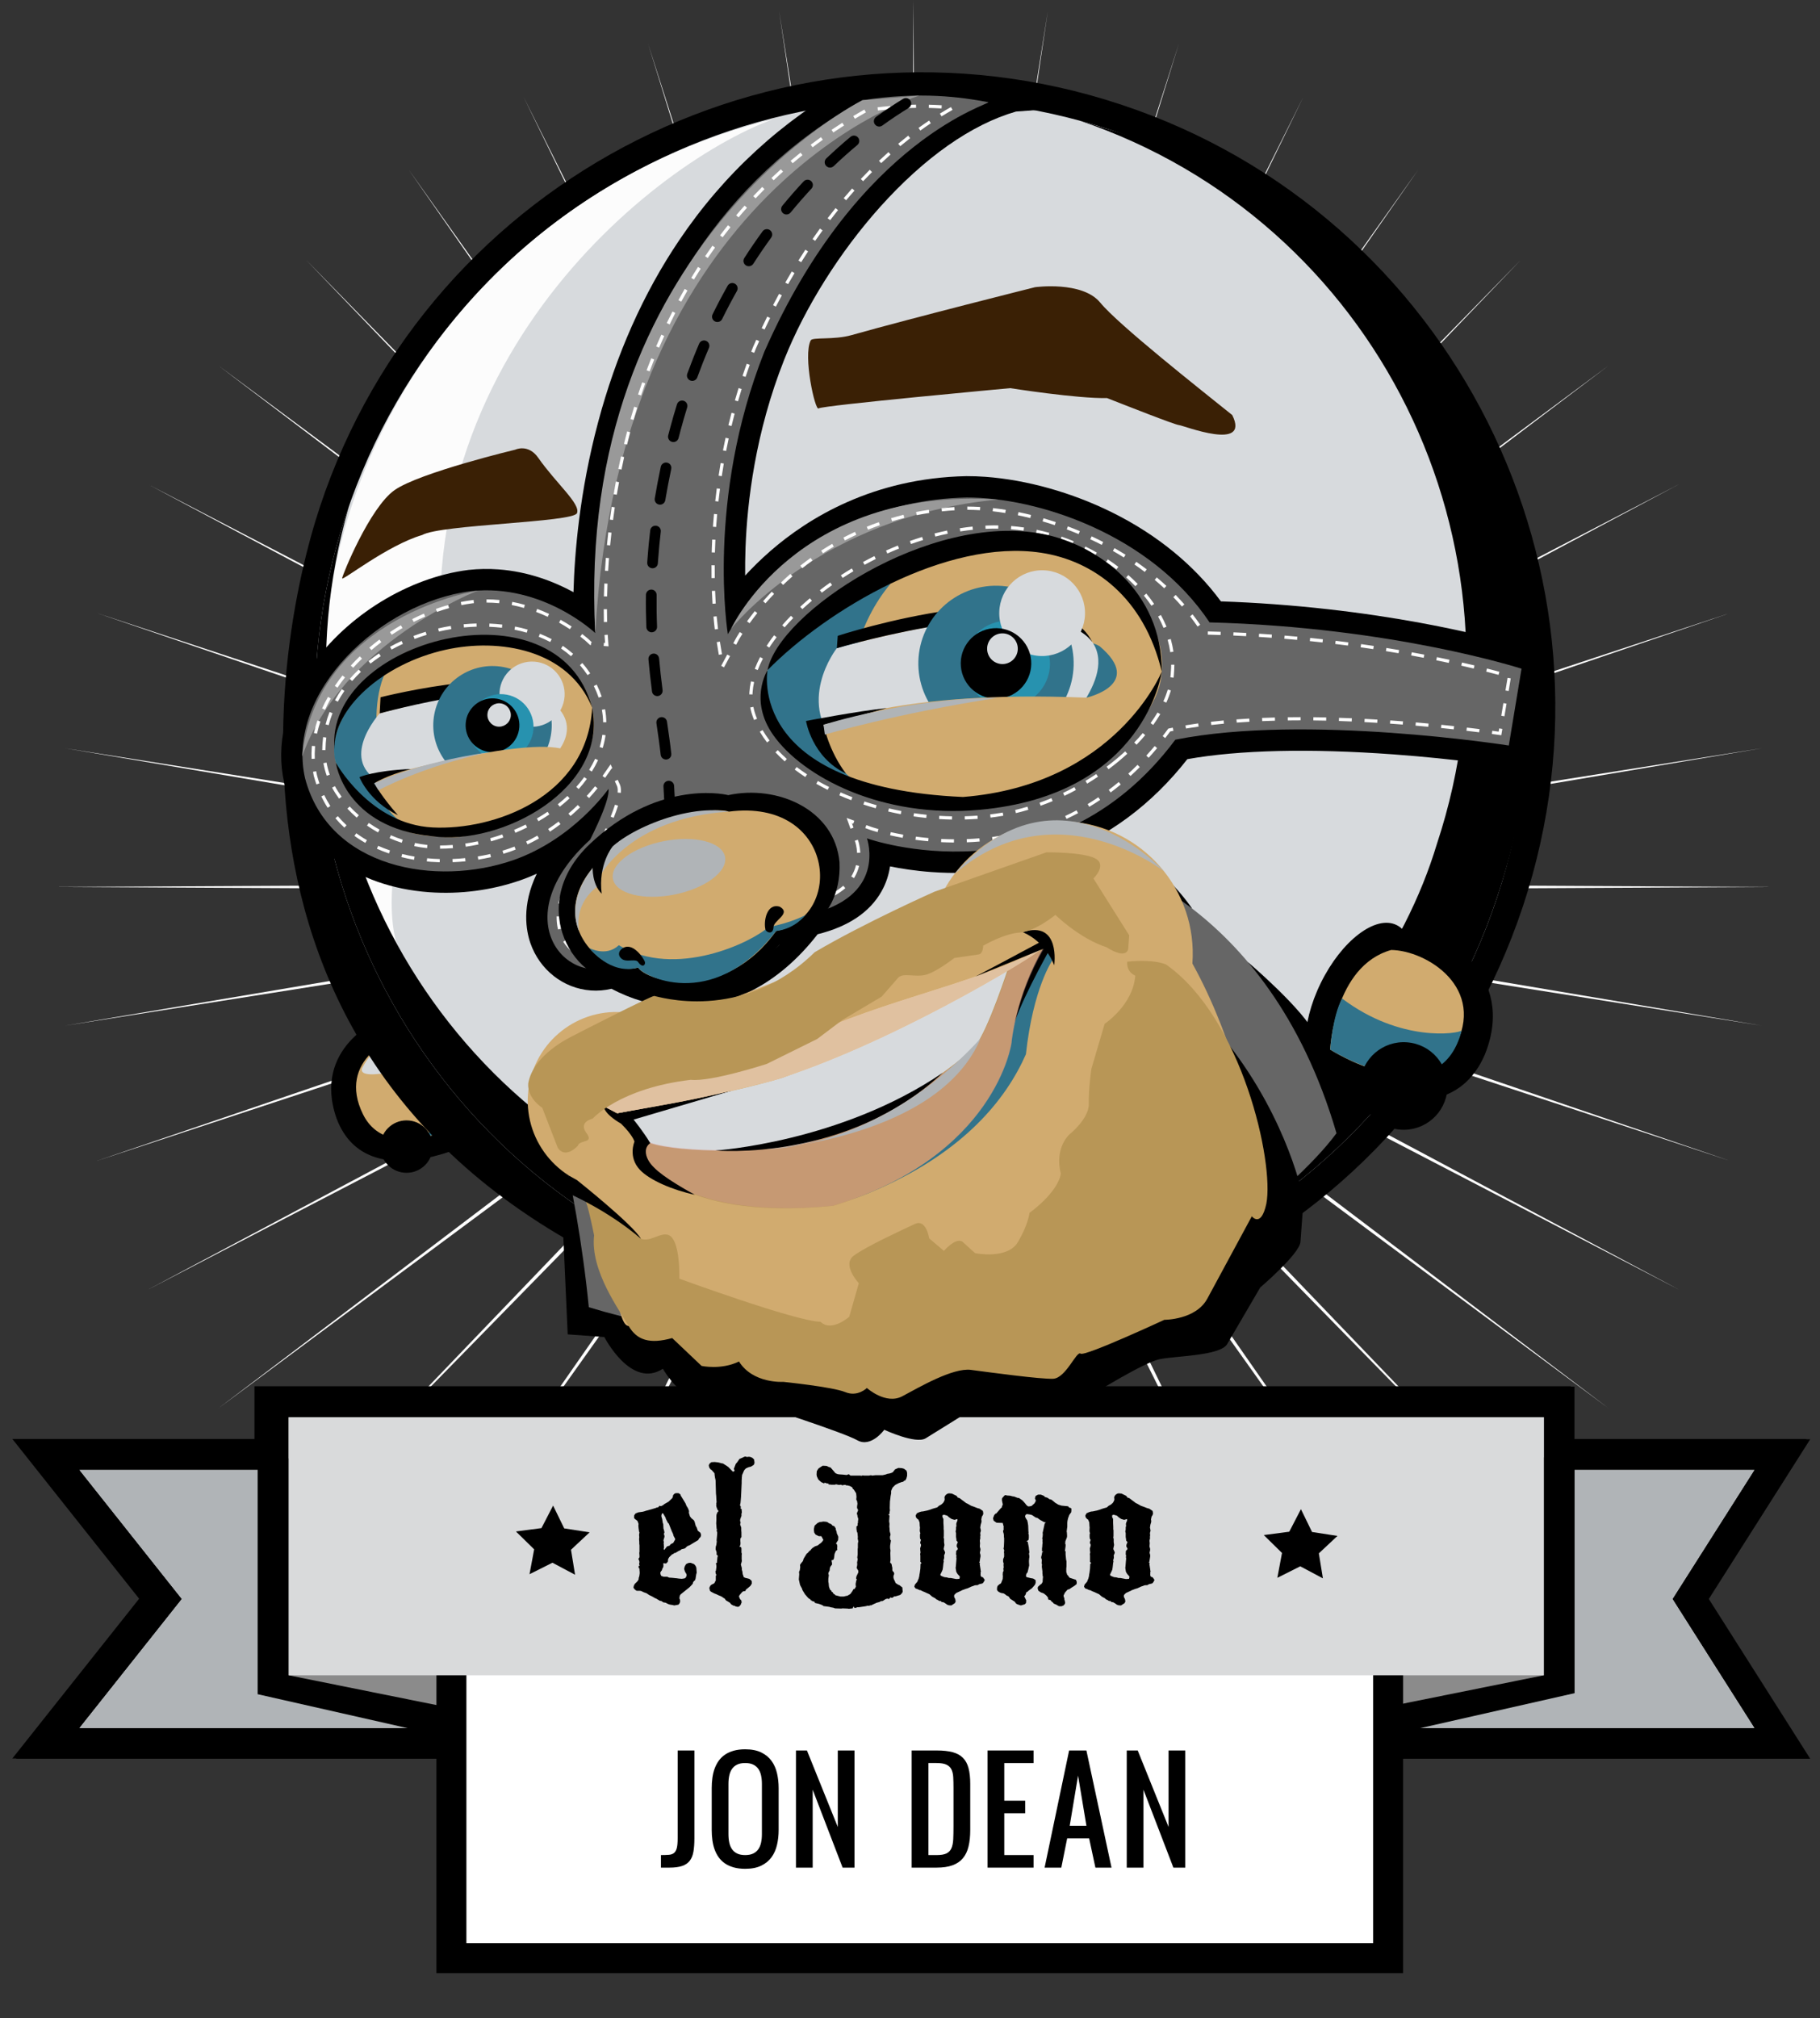 <?xml version="1.0" encoding="utf-8"?>
<!-- Generator: Adobe Illustrator 16.2.1, SVG Export Plug-In . SVG Version: 6.00 Build 0)  -->
<!DOCTYPE svg PUBLIC "-//W3C//DTD SVG 1.1//EN" "http://www.w3.org/Graphics/SVG/1.1/DTD/svg11.dtd">
<svg version="1.1" xmlns="http://www.w3.org/2000/svg" xmlns:xlink="http://www.w3.org/1999/xlink" x="0px" y="0px"
	 width="242.942px" height="269.291px" viewBox="0 0 242.942 269.291" enable-background="new 0 0 242.942 269.291"
	 xml:space="preserve">
<rect x="0" y="0" width="242.942" height="269.291" fill="#333333" stroke="none"/>
<g id="Capa_1">
	<path fill="#FFFFFF" d="M121.933,0l0.539,111.274l17.4-109.816L123.54,111.45L157.372,5.794l-32.806,106L173.998,12.9
		L125.529,112.3l63.812-89.694l-62.939,90.351l76.62-78.29l-75.857,79.078l87.546-64.957l-86.911,65.857l96.313-50.021
		l-95.821,51.013l102.707-33.854l-102.376,34.915l106.575-16.857l-106.406,17.958l107.818,0.557l-107.818,0.557l106.406,17.955
		l-106.575-16.854l102.376,34.913l-102.707-33.853l95.821,51.011l-96.313-50.018l86.911,65.85l-87.546-64.95l75.857,79.073
		l-76.62-78.285l62.939,90.345l-63.812-89.689l48.469,99.395l-49.432-98.889l32.806,105.994L123.54,125.26l16.332,109.987
		l-17.4-109.811l-0.539,111.268l-0.539-111.268l-17.398,109.811l16.334-109.987L86.495,230.91l32.804-105.996l-49.428,98.891
		l48.468-99.395L54.53,214.1l62.935-90.345l-76.621,78.285l75.858-79.073l-87.544,64.95l86.908-65.85l-96.312,50.018l95.823-51.011
		L12.87,154.924l102.373-34.912L8.668,136.867l106.405-17.955L7.258,118.355l107.815-0.557L8.668,99.841l106.575,16.857
		L12.87,81.783l102.708,33.854L19.755,64.624l96.312,50.021L29.158,48.787l87.544,64.957L40.844,34.666l76.621,78.29L54.53,22.605
		l63.809,89.694l-48.468-99.4l49.428,98.895l-32.804-106l33.834,105.656L103.995,1.458l17.398,109.816L121.933,0z"/>
</g>
<g id="Capa_16">
	<g>
		<g>
			<polygon fill="#D9DADB" points="168.62,232.594 168.62,225.56 75.222,225.56 75.222,232.594 5.897,232.594 21.189,213.329 
				5.897,194.063 36.016,194.063 36.016,187.032 207.646,187.032 207.646,194.063 237.429,194.063 225.2,213.329 237.429,232.594 
							"/>
			<path d="M205.598,189.08v7.035h28.104l-10.933,17.214l10.933,17.214H170.67v-7.034H73.172v7.034h-63.03l13.664-17.214
				l-13.664-17.214h27.924v-7.035H205.598 M209.696,184.982h-4.099H38.063h-4.099v4.1v2.935H10.142h-8.49l5.277,6.648l11.644,14.664
				L6.929,227.992l-5.277,6.649h8.49h63.03h4.1v-4.099v-2.934h89.3v2.934v4.099h4.099h63.031h7.459l-3.997-6.298l-9.537-15.015
				l9.537-15.016l3.997-6.297h-7.459h-24.005v-2.935V184.982L209.696,184.982z"/>
		</g>
		<polygon fill="#B0B4B7" points="73.172,230.543 73.172,196.115 10.142,196.115 23.806,213.329 10.142,230.543 		"/>
		<polygon fill="#B0B4B7" points="233.701,196.115 170.67,196.115 170.67,230.543 233.701,230.543 222.769,213.329 		"/>
		<polygon points="33.917,194.566 33.917,226.031 63.512,232.729 74.701,231.886 40.938,194.566 		"/>
		<polygon points="209.709,194.428 209.709,225.892 180.113,232.594 168.924,231.746 202.688,194.428 		"/>
		<polygon fill="#8B8B8B" points="205.598,189.08 205.598,223.511 170.67,230.543 170.534,196.115 		"/>
		<polygon fill="#8B8B8B" points="38.063,189.08 38.063,223.511 72.992,230.543 73.127,196.115 		"/>
		<rect x="38.063" y="189.08" fill="#D9DADB" width="167.534" height="34.429"/>
	</g>
	<g>
		<g>
			<polygon fill="#D9DADB" points="169.093,232.632 169.093,225.599 75.696,225.599 75.696,232.632 6.371,232.632 21.663,213.366 
				6.371,194.104 36.488,194.104 36.488,187.069 208.121,187.069 208.121,194.104 237.904,194.104 225.673,213.366 237.904,232.632 
							"/>
			<path d="M206.072,189.12v7.033h28.103l-10.932,17.213l10.932,17.215h-63.031v-7.033H73.646v7.033H10.616l13.664-17.215
				l-13.664-17.213h27.923v-7.033H206.072 M210.17,185.022h-4.098H38.537h-4.099v4.098v2.934H10.616H2.128l5.277,6.651
				l11.642,14.663L7.405,228.032l-5.277,6.648h8.488h63.029h4.101v-4.1v-2.932h89.299v2.932v4.1h4.099h63.031h7.459l-3.998-6.299
				l-9.536-15.016l9.536-15.013l3.998-6.3h-7.459H210.17v-2.934V185.022L210.17,185.022z"/>
		</g>
		<polygon fill="#B0B4B7" points="73.646,230.581 73.646,196.155 10.616,196.155 24.28,213.366 10.616,230.581 		"/>
		<polygon fill="#B0B4B7" points="234.175,196.155 171.144,196.155 171.144,230.581 234.175,230.581 223.243,213.366 		"/>
		<polygon points="34.392,194.606 34.392,226.069 63.986,232.767 75.176,231.925 41.41,194.606 		"/>
		<polygon points="210.183,194.468 210.183,225.931 180.589,232.632 169.399,231.786 203.164,194.468 		"/>
		<polygon fill="#8B8B8B" points="206.072,189.12 206.072,223.548 171.144,230.581 171.007,196.155 		"/>
		<polygon fill="#8B8B8B" points="38.537,189.12 38.537,223.548 73.466,230.581 73.603,196.155 		"/>
		<g>
			<rect x="60.257" y="220.593" fill="#FFFFFF" width="125.038" height="40.697"/>
			<path d="M183.295,222.593v36.697H62.257v-36.697H183.295 M187.295,218.593h-4H62.257h-4v4v36.697v4h4h121.038h4v-4v-36.697
				V218.593L187.295,218.593z"/>
		</g>
		<rect x="38.537" y="189.12" fill="#D9DADB" width="167.535" height="34.428"/>
		<g>
			<path d="M92.691,233.58v11.724c0,0.698-0.043,1.294-0.131,1.788c-0.086,0.495-0.252,0.898-0.496,1.213
				c-0.245,0.313-0.585,0.543-1.021,0.689c-0.437,0.145-1.003,0.218-1.701,0.218h-1.116v-1.676c0.418,0,0.77-0.011,1.056-0.034
				c0.284-0.022,0.514-0.104,0.688-0.244c0.174-0.14,0.299-0.361,0.375-0.663c0.076-0.303,0.113-0.733,0.113-1.291V233.58H92.691z"
				/>
			<path d="M103.937,244.188c0,0.697-0.072,1.36-0.219,1.988c-0.146,0.628-0.389,1.178-0.732,1.649
				c-0.343,0.471-0.801,0.846-1.373,1.124c-0.573,0.28-1.286,0.42-2.142,0.42c-0.582,0-1.097-0.064-1.545-0.192
				c-0.447-0.128-0.836-0.306-1.165-0.532c-0.327-0.227-0.605-0.5-0.832-0.819c-0.227-0.32-0.409-0.672-0.546-1.057
				c-0.137-0.383-0.232-0.793-0.291-1.229c-0.059-0.436-0.088-0.887-0.088-1.352v-5.583c0-0.465,0.029-0.916,0.088-1.353
				s0.154-0.846,0.291-1.229s0.319-0.735,0.546-1.056c0.227-0.319,0.505-0.593,0.832-0.819c0.329-0.228,0.718-0.404,1.165-0.532
				c0.448-0.129,0.963-0.192,1.545-0.192c0.855,0,1.568,0.141,2.142,0.419c0.572,0.279,1.03,0.654,1.373,1.125
				c0.344,0.471,0.587,1.021,0.732,1.648c0.146,0.628,0.219,1.292,0.219,1.989V244.188z M97.237,244.745
				c0,0.419,0.038,0.8,0.113,1.143s0.201,0.637,0.375,0.881c0.174,0.245,0.404,0.434,0.689,0.567c0.284,0.134,0.637,0.2,1.056,0.2
				c0.418,0,0.771-0.066,1.055-0.2c0.285-0.134,0.515-0.322,0.689-0.567c0.175-0.244,0.3-0.538,0.375-0.881s0.113-0.724,0.113-1.143
				v-6.699c0-0.419-0.038-0.8-0.113-1.143s-0.2-0.637-0.375-0.881c-0.175-0.245-0.404-0.434-0.689-0.566
				c-0.284-0.135-0.637-0.201-1.055-0.201c-0.419,0-0.771,0.066-1.056,0.201c-0.285,0.133-0.516,0.321-0.689,0.566
				c-0.174,0.244-0.3,0.538-0.375,0.881s-0.113,0.724-0.113,1.143V244.745z"/>
			<path d="M112.477,249.212l-3.996-10.398v10.398h-2.232V233.58h1.465l4.118,10.206V233.58h2.232v15.632H112.477z"/>
			<path d="M121.694,249.212V233.58h3.351c0.838,0,1.541,0.075,2.111,0.227c0.569,0.151,1.029,0.401,1.378,0.75
				s0.6,0.809,0.75,1.378c0.151,0.57,0.228,1.274,0.228,2.111v6.142c0,0.838-0.076,1.569-0.228,2.198
				c-0.15,0.628-0.401,1.15-0.75,1.57c-0.349,0.418-0.81,0.732-1.382,0.941c-0.573,0.21-1.281,0.314-2.125,0.314H121.694z
				 M125.045,247.536c0.559,0,0.988-0.072,1.29-0.217c0.303-0.146,0.524-0.375,0.664-0.689c0.139-0.314,0.222-0.719,0.243-1.213
				c0.024-0.494,0.035-1.09,0.035-1.788v-5.024c0-0.559-0.011-1.047-0.035-1.466c-0.021-0.419-0.105-0.768-0.248-1.046
				c-0.142-0.28-0.367-0.489-0.676-0.629c-0.308-0.14-0.747-0.209-1.316-0.209h-1.073v12.281H125.045z"/>
			<path d="M136.848,241.954h-2.792v5.582h3.908v1.676h-6.141V233.58h6.141v1.675h-3.908v5.024h2.792V241.954z"/>
			<path d="M142.452,245.304l-0.784,3.908h-2.23l3.273-15.632h2.307l3.353,15.632h-2.15l-0.839-3.908H142.452z M145.021,243.629
				l-1.116-6.699l-1.116,6.699H145.021z"/>
			<path d="M156.63,249.212l-3.995-10.398v10.398h-2.232V233.58h1.465l4.117,10.206V233.58h2.232v15.632H156.63z"/>
		</g>
	</g>
	<path d="M76.945,235.727"/>
	<path d="M173.654,201.381l1.483,3.043l3.392,0.525l-2.484,2.328l0.542,3.335l-3.023-1.607l-3.058,1.535l0.622-3.316l-2.434-2.388
		l3.402-0.448L173.654,201.381z"/>
	<path d="M73.831,200.902l1.484,3.044l3.389,0.524l-2.483,2.324l0.54,3.335l-3.018-1.604l-3.062,1.535l0.621-3.319l-2.43-2.385
		l3.404-0.448L73.831,200.902z"/>
	<g>
		<path d="M90.188,199.247h0.392l0.242,0.159l0.055,0.175l0.36,0.582l0.273,0.457l0.121,0.31l0.188,0.296l0.108,0.259l0.053,0.157
			l-0.025,0.108l0.025,0.23l0.055,0.136l0.055,0.215l0.199,0.259l0.327,0.266l0.106,0.205l0.067,0.268l0.08,0.282l0.133,0.219
			l0.139,0.415l0.362,0.297l0.079,0.285l-0.055,0.241l-0.226,0.242l-0.107,0.201l-0.664,0.391l-0.441,0.271l-0.325,0.135
			l-0.133,0.107l-0.176,0.176l-0.133,0.054l-0.34,0.079l-0.216,0.163l-0.161,0.055l-0.47,0.283h-0.108l-0.203,0.159l-0.109,0.027
			l-0.375,0.363l-0.149,0.242l-0.025,0.109v0.121l-0.028,0.161l-0.214,0.219l-0.392-0.031l0.027,0.31l-0.027,0.218l-0.109,0.163
			l-0.078,0.253l-0.134,0.162l-0.071,0.164l0.041,0.254l0.109,0.188l0.133,0.029l0.137,0.055h0.16h0.337l0.254,0.121l0.382,0.025
			l0.309,0.027l0.161,0.027h0.109l0.363,0.053l0.375,0.029l0.368-0.055l0.156-0.107l0.055-0.121l0.066-0.139l-0.023-0.104v-0.107
			l-0.098-0.152l-0.104-0.188l-0.107-0.349l0.078-0.339l0.078-0.133l0.109-0.176l0.284-0.133l0.162-0.029h0.176l0.267,0.107
			l0.163,0.055l0.204,0.229l0.107,0.242l0.051,0.712l-0.051,0.121l-0.054,0.326l-0.054,0.338l-0.083,0.213l-0.146,0.107
			l-0.109,0.176l-0.029,0.162l-0.241,0.268l-0.201,0.205l-1.185,0.953l-0.108,0.176l-0.053,0.352l0.078,0.15l0.028,0.242
			l-0.054,0.217l-0.162,0.226l-0.148,0.029l-0.431,0.078l-0.201-0.054l-0.35-0.054l-0.176-0.05l-0.243-0.108l-0.162-0.098
			l-0.176-0.023l-0.161-0.03l-0.219-0.162l-0.254-0.054l-0.458-0.28l-0.145-0.053l-0.243-0.141l-0.284-0.156l-0.243-0.109
			l-0.391-0.26l-0.377-0.133l-0.337-0.162l-0.162-0.025h-0.417l-0.164-0.096l-0.199-0.188l-0.083-0.188l0.028-0.08l0.055-0.203
			l0.121-0.189l0.32-0.309l0.164-0.244l0.023-0.242l0.07-0.201l0.054-0.381v-0.174l-0.026-0.297v-0.175l-0.098-0.078l-0.023-0.242
			l0.147-0.084l-0.081-0.174l0.055-0.269l-0.027-0.162l-0.119-0.308l0.119-0.134l0.027-0.108v-0.109l-0.027-0.446l0.027-0.109
			v-0.888l-0.027-0.188v-0.254l-0.027-0.38l0.027-0.256l-0.027-0.294l0.027-0.207l0.027-0.133l-0.055-0.107l-0.066-0.495
			l-0.025-0.313l0.025-0.214l-0.109-0.325l-0.078-0.121l-0.297-0.217l-0.096-0.104l-0.025-0.138l0.025-0.256l0.174-0.242
			l0.381-0.149l0.575-0.079l0.313-0.084l0.108-0.049l0.157-0.03l1.161-0.337l0.176-0.081h0.133l0.083-0.077l0.108-0.138l0.2,0.054
			l0.27-0.133l0.188-0.151l0.418-0.242l0.108-0.052l0.525-0.496l0.08-0.19l0.029-0.203l0.174-0.188L90.188,199.247z M88.368,201.954
			l-0.078,0.216v0.214l0.055,0.151l0.054,0.212l0.055,0.365l0.024,0.136l0.055,0.108l0.027,0.58l0.026,0.104l0.055,0.176l0.053,0.27
			l-0.08,0.188l0.08,0.259v0.159l-0.053,0.163l-0.081,0.283l0.026,0.108l0.027,0.109l-0.027,0.228l0.027,0.136v0.188l0.027,0.133
			l-0.055,0.259l0.079,0.133l0.366-0.472l0.389-0.133l0.055-0.138l0.108-0.054l0.109-0.079l0.162-0.055l0.229-0.391l0.054-0.105
			l-0.054-0.15l-0.137-0.242l-0.055-0.133l-0.037-0.175l-0.192-0.406l-0.388-0.996l-0.108-0.084l-0.271-0.525l-0.054-0.188
			l-0.336-0.579L88.368,201.954z"/>
		<path d="M99.552,194.354l0.109,0.066l0.324-0.036l0.202,0.036l0.242,0.109l0.228,0.216l0.029,0.216l0.025,0.148v0.133
			l-0.108,0.242l-0.391,0.23l-0.135,0.027l-0.199,0.055l-0.297,0.136l-0.138,0.133l-0.121,0.149l-0.214,0.496l-0.054,0.109v0.109
			l-0.028,0.188l-0.024,0.47v0.313l-0.085,1.817l-0.066,0.792l-0.024,0.137l-0.054,0.203l0.121,0.217l-0.043,0.213l0.151,0.12v0.192
			l0.024,0.212l-0.055,0.204v0.297l-0.078,0.175l-0.098,0.321v0.163l0.055,0.147v0.106l-0.055,0.192l0.151,0.441v0.364l0.024,0.27
			v0.634l-0.078,0.081l-0.067,0.149v0.266l0.024,0.313l-0.024,0.213l-0.108,0.271l0.199,0.025l0.055,0.176v0.192v0.361l0.055,0.188
			l-0.024,0.135v0.555l0.024,0.254l-0.055,0.217l-0.078,0.242l0.054,0.199l0.079,0.298v0.228l0.055,0.162l0.027,0.135l0.026,0.26
			l0.08,0.211l0.053,0.191l0.176,0.094l0.608,0.16l0.268,0.242l0.029,0.109v0.283l-0.188,0.297l-0.392,0.338l-0.188,0.135
			l-0.083,0.199l-0.309,0.055l-0.135,0.107l-0.337,0.393l-0.08,0.188l0.158,0.363l0.151,0.137l0.055,0.268l-0.151,0.363
			l-0.213,0.218l-0.19,0.024l-0.255-0.053l-0.108-0.081h-0.133l-0.085-0.055l-0.255-0.133l-0.188-0.23l-0.216-0.133l-0.285-0.163
			l-0.105-0.133l-0.105-0.15l-0.085-0.023l-0.309-0.219l-0.392-0.164l-0.297-0.145l-0.229-0.084l-0.213-0.104l-0.298-0.164
			l-0.094-0.082l-0.055-0.145l-0.055-0.273l0.136-0.283l0.148-0.133l0.107-0.055l0.269-0.133l0.204-0.393v-0.58l0.078-0.158
			l-0.078-0.139l-0.027-0.176l-0.027-0.133l0.078-0.133l0.055-0.445v-0.188l-0.055-0.339l0.14-0.078v-0.189l0.024-0.202l0.027-0.297
			l0.054-0.164l-0.054-0.145l-0.106-0.055v-0.325l-0.136-0.417l0.027-0.338l0.078-0.242l0.055-0.441l-0.024-0.163l0.055-0.605
			l0.024-0.313v-0.133l-0.079-0.242l0.055-0.149l-0.055-0.107l-0.054-0.714l0.023-0.472v-0.321v-0.204l0.03-0.213l0.106-0.259
			l0.16-0.163l-0.16-0.212l-0.137-0.391l-0.023-0.219l0.023-0.121l-0.023-0.103l0.054-0.14l-0.03-0.387l-0.023-0.459l-0.031-0.31
			l-0.051-1.768l-0.082-0.389l-0.041-0.27l-0.025-0.285L95,196.161l-0.176-0.12l-0.159-0.243l-0.055-0.283l0.133-0.242l0.229-0.162
			l0.43-0.024l0.446,0.05l0.229,0.055l0.297,0.082h0.108l0.496,0.309l0.259,0.188l0.159,0.165l0.3,0.307l0.146,0.14l0.161-0.055
			l0.055-0.137l-0.106-0.176l0.267-0.686l0.148-0.162l0.352-0.501l0.391-0.158l0.243-0.121L99.552,194.354z"/>
		<path d="M109.819,195.581l0.5,0.027l0.079,0.027l0.204,0.107l0.268,0.081l0.191,0.217l0.47,0.55l0.31,0.121l0.272,0.031
			l0.361,0.023l0.551,0.055l0.272-0.109l0.229,0.191h0.297h0.283h0.401h0.338l0.161,0.027l0.134-0.055l0.229,0.027h0.608
			l0.297-0.055l0.122,0.055l0.482-0.055h0.393h0.228h0.324l0.445-0.105l0.134-0.068l0.336-0.053l0.27-0.086l0.161-0.078l0.309-0.392
			l0.446-0.188l0.446,0.028l0.295,0.079l0.336,0.254l0.084,0.296v0.395l-0.109,0.391l-0.149,0.243l-0.134,0.023l-0.133,0.138
			l-0.163,0.026l-0.418,0.149l-0.47,0.242l-0.364,0.363l-0.137,0.296l-0.055,0.161v0.146v0.163l-0.026,0.133l-0.054,0.284
			l-0.026,0.271l-0.054,0.389l-0.027,0.904l0.027,0.309l-0.055,0.218v0.229l-0.174,0.107l0.174,0.105l-0.053,0.769l0.053,0.366
			l-0.027,0.363l0.027,0.188l0.027,0.446l0.107,0.375l-0.026,0.176l-0.054,0.163l0.027,0.361l0.106,0.136l-0.106,0.688v0.338
			l0.053,0.296l-0.026,0.338l0.026,0.928l-0.053,0.337l0.078,0.106l0.083,0.055l0.055,0.176l0.024,0.163l0.054,0.215v0.175v0.135
			l0.03,0.109l0.176,0.188l0.049,0.199l-0.104,0.273v0.254l0.055,0.189l0.103,0.213l0.14,0.309l0.334,0.219l0.162,0.055l0.217,0.174
			l0.176,0.135l0.023,0.35l0.03,0.176l-0.085,0.215l-0.254,0.256l-0.634,0.193h-0.163l-0.134,0.102l-0.121,0.086h-0.106
			l-0.135-0.055l-0.217,0.229l-0.199-0.066l-0.242,0.066l-0.367,0.242l-0.105,0.025h-0.161l-0.151,0.109l-0.297,0.083l-0.106,0.023
			l-0.202,0.098l-0.133,0.055l-0.446,0.211l-0.109-0.023l-0.105,0.078l-0.243-0.023l-0.147,0.053l-0.294,0.052l-0.206,0.028
			l-0.511,0.078h-0.202l-0.163,0.069l-0.213,0.027l-0.067-0.175l-0.106,0.055l-0.055,0.173l-0.525,0.055l-0.163-0.029l-0.66-0.025
			l-0.204,0.025l-0.792-0.025l-0.107-0.027l-0.109-0.053l-0.229-0.041l-0.162-0.028l-0.16-0.054l-0.784-0.104l-0.133-0.107
			l-0.471-0.188l-0.552-0.122l-0.029-0.137l-0.133-0.055l-0.325-0.108l0.028-0.104l-0.121,0.053v-0.107l-0.245-0.15l-0.134-0.133
			l-0.363-0.418l-0.337-0.555l-0.055-0.188l-0.213-0.393l-0.054-0.104l-0.163-0.744l0.055-0.688l-0.029-0.309l0.107-0.242
			l0.055-0.417l-0.024-0.162v-0.133l0.158-0.229l0.205-0.244l0.055-0.147l0.053-0.188l0.213-0.352l0.191-0.31l0.176-0.137
			l0.188-0.23l0.133-0.078l0.121-0.163l0.164-0.162l0.349-0.228l0.339-0.106l0.267-0.217l0.121-0.08l0.216-0.204l0.164-0.242
			l-0.271-0.499h-0.338l-0.431-0.213l-0.176-0.256l-0.052-0.299v-0.2l0.082-0.377l0.054-0.096l0.364-0.325l0.309-0.133h0.134
			l0.325-0.055l0.362,0.029l0.188,0.052l0.176,0.136l0.325,0.133l0.16,0.189l0.258,0.095l0.188,0.297v0.161l0.055,0.121l0.053,0.164
			l0.025,0.188l0.176,0.389l0.028,0.107l-0.028,0.419l-0.282,0.445l0.147,0.163l0.029,0.295l-0.029,0.146l0.029,0.247l-0.203,0.156
			l-0.164,0.393l-0.078,0.581l-0.081,0.188l-0.258,0.095l0.055,0.242l0.029,0.297l-0.217,0.284l-0.081,0.213l-0.028,0.312
			l-0.133,0.242l-0.041,0.199l0.066,0.164l-0.066,0.5v0.418l0.041,0.156l0.025,0.326l0.029,0.201l0.078,0.191l0.055,0.158
			l0.188,0.15l0.03,0.135l0.105,0.027l0.148,0.242l0.133,0.055l0.084,0.121l0.188,0.055l0.526,0.133h0.418l0.308-0.078l0.19-0.031
			l0.39-0.229l0.271-0.375l0.162-0.283l0.146-0.025l0.163-0.297l-0.03-0.258v-0.135l0.085-0.445l0.078-0.107l-0.108-0.16
			l0.055-0.283l0.241-0.502v-0.242l-0.211-0.36v-0.108l0.052-0.164l0.026-0.254l-0.026-0.188l0.081-0.446l-0.055-0.266l0.027-0.164
			l0.027-0.23v-0.603v-0.14l0.025-0.107v-0.418v-0.159l0.053-0.312l-0.078-0.387l0.025-0.164l-0.053-0.579l-0.082-0.162
			l-0.054-0.362v-0.109v-0.218l0.163-0.119v-0.189v-0.107l0.055-0.133l-0.029-0.109l0.029-0.121l0.023-0.241l-0.105-0.338v-0.109
			l-0.054-0.158l-0.028-0.138l0.135-0.309l0.029-0.133l-0.136-0.259v-0.214l0.054-0.364l-0.054-0.35l-0.082-0.135l-0.024-0.121
			l0.024-0.242v-0.109l-0.024-0.254l-0.03-0.189l-0.309-0.499l-0.078-0.026l-0.139-0.27l-0.08-0.043l-0.255-0.133l-0.137-0.023
			l-0.133-0.055l-0.109,0.023l-0.176-0.078h-0.213l-0.19,0.055l-0.199-0.084l-0.273,0.029l-0.389-0.084l-0.136,0.055h-0.496
			l-0.163-0.025h-0.162l-0.066-0.135h-0.135l-0.38-0.123l-0.023,0.123l-0.393-0.176l-0.284-0.244l-0.133-0.134l-0.188-0.417
			l-0.031-0.24l0.031-0.448l0.108-0.161l0.079-0.147l0.133-0.107L109.819,195.581z"/>
		<path d="M126.62,199.273h0.152l0.294,0.028l0.635,0.31l0.134,0.212l0.254,0.086l0.876,0.657l0.23,0.109l0.403,0.23l0.121,0.052
			l0.164,0.054l0.16,0.056l0.39,0.158l0.338,0.095l0.43,0.297l0.054,0.309l-0.025,0.163l-0.082,0.162l-0.08,0.108l-0.078,0.388
			l0.024,0.163v0.176l-0.109,0.378l-0.055,0.365l0.085,0.415l-0.085,0.297v0.133l0.03,0.176l-0.03,0.135v0.366l-0.051,0.133v0.242
			l0.027,0.176l-0.027,0.325v0.213l0.051,0.121l0.03,0.216l-0.03,0.164l-0.051,0.254l0.081,0.297v0.228l-0.03,0.14l-0.078,0.522
			l-0.066,0.107l0.121,0.083l-0.055,0.107l0.108,0.699l0.055,0.377l-0.055,0.078l0.024,0.176l-0.024,0.139l0.079,0.242l0.242,0.08
			l0.229,0.309v0.107l-0.121,0.205l-0.108,0.156l-0.106,0.055l-0.366,0.084l-0.106,0.055l-0.134,0.08h-0.189l-0.201,0.025
			l-0.19,0.082l-0.212,0.066l-0.527,0.242l-0.281,0.084l-0.501,0.188l-0.108,0.066l-0.605,0.271l-0.216,0.188l-0.105,0.176
			l0.024,0.211l0.135,0.26l0.053,0.322l-0.106,0.216l-0.473,0.309l-0.332-0.023l-0.139-0.055l-0.105-0.029l-0.084-0.08l-0.36-0.229
			l-0.297-0.053l-0.055-0.109l-0.229-0.025l-0.107-0.055l-0.109-0.078l-0.199-0.084l-0.109-0.121l-0.445-0.242l-0.349-0.309
			l-0.716-0.324l-0.201-0.08l-0.161-0.084l-0.134-0.066h-0.108l-0.34-0.158l-0.188-0.055l-0.175-0.242l0.08-0.283l0.337-0.393
			l0.055-0.162l0.109-0.242l0.078-0.309l0.043-0.326l0.023-0.078l0.085-0.622l0.024-0.63l0.137-0.107l-0.161-0.164v-0.392v-0.352
			v-0.118l-0.03-0.163l0.055-0.243l-0.024-0.145l-0.03-0.38l0.109-0.363v-0.163l-0.109-0.188l0.03-0.176l0.079-0.266l-0.109-0.109
			l-0.023-0.259v-0.107v-0.256l0.054-0.133l-0.054-0.164l-0.031-0.188l0.031-0.415l-0.031-0.219l-0.023-0.47l-0.152-0.363
			l-0.156-0.108l-0.164-0.188l-0.055-0.229l0.027-0.081l0.082-0.136l0.055-0.108l0.32-0.146l0.285-0.085l0.241-0.023l0.361-0.079
			l0.164-0.03l0.363-0.109l0.366-0.133l0.606-0.176l0.24-0.215l0.339-0.188l0.242-0.23l0.133-0.24l0.055-0.175l-0.026-0.296
			l0.026-0.109l0.121-0.2l0.216-0.163L126.62,199.273z M126.016,202.116l-0.217,0.08v0.163l0.028,0.121l0.105,0.213v0.525
			l0.03,0.501v0.352l0.023,0.119v0.08v0.138v0.266v0.152v0.133l-0.023,0.216l0.053,0.176v0.43l0.025,0.176l0.028,0.216l-0.054,0.242
			l-0.053,0.284l0.188,0.418v0.107l-0.135,0.351l0.025,0.199l-0.025,0.219l-0.083,0.228l0.054,0.107l-0.054,0.268l-0.053,0.527
			l-0.053,0.337l-0.106,0.241l-0.152,0.309l-0.054,0.139l0.121,0.135l0.405,0.16l0.176,0.027h0.106l0.352,0.094h0.255l0.137,0.027
			l0.551,0.105h0.163l0.283-0.023l0.055-0.203v-0.109l-0.313-0.352l-0.157-0.281l-0.085-0.524l0.03-0.19l0.055-0.686l0.024-0.281
			v-0.163l-0.024-0.078l0.024-0.259l-0.055-0.136l0.03-0.47l0.188-0.188l0.024-0.109l-0.158-0.311l0.025-0.244l0.133-0.309
			l-0.188-0.216v-0.136l-0.055-0.337v-0.523l-0.055-0.215l0.055-0.259v-0.297l0.055-0.188l-0.024-0.254l0.054-0.216l0.104-0.23
			v-0.217l-0.4,0.108l-0.176-0.055l-0.19-0.054l-0.213-0.134l-0.205-0.146l-0.16-0.163l-0.364-0.107L126.016,202.116z"/>
		<path d="M138.572,199.437h0.363l0.435,0.175l0.09,0.133l0.19,0.056l0.216,0.077l0.203,0.165l0.157,0.028l0.141,0.054l0.254,0.2
			l0.216,0.187l0.418,0.258l0.444,0.138l0.794,0.077l0.162,0.056l0.025,0.105l0.312,0.109l0.025,0.199l-0.025,0.327l-0.258,0.363
			l-0.164,0.446l-0.078,0.35l-0.026,0.254v0.218v0.332l-0.028,0.164l-0.055,0.446l0.031,0.162l0.023,0.443l-0.023,0.188
			l-0.206,0.524v0.109l-0.024,0.176l0.055,0.133v0.108v0.109l-0.085,0.634l0.085,0.078v0.418l0.066,0.662l0.055,0.256v0.217v0.333
			v0.108l-0.03,0.272v0.253v0.217l0.085,0.254l0.023,0.109l0.164,0.164l0.053,0.107l0.135,0.146l0.833,0.27l0.109,0.285
			l-0.026,0.295l-0.271,0.213l-0.282,0.176l-0.215,0.139l-0.176,0.133l-0.27,0.078l-0.339,0.393l-0.188,0.393l0.029,0.158
			l0.08,0.217v0.15l0.054,0.159l0.055,0.27l-0.055,0.176l-0.163,0.188l-0.268,0.109h-0.312l-0.164-0.078l-0.225-0.139l-0.19-0.08
			l-0.134-0.055l-0.175-0.199l-0.133-0.083l-0.141-0.188l-0.308-0.08l-0.025-0.26l-0.215-0.266l-0.135-0.109l-0.107-0.096
			l-0.176-0.109l-0.242-0.078l-0.163-0.08l-0.255-0.191l-0.083-0.279l0.028-0.217l0.336-0.309l0.137-0.084l0.162-0.266v-0.121
			l0.025-0.352l0.024-0.229l-0.05-0.107v-0.109l-0.029-0.219v-0.279l-0.079-0.607l0.024-0.337l-0.054-0.104l0.029-0.501
			l-0.029-0.079l-0.055-0.163v-0.133l0.055-0.204l0.029-0.109l0.024-0.159l0.03-0.161l0.134-0.098l-0.164-0.023v-0.405l0.03-0.176
			l0.024-0.379l0.029-0.134l-0.029-0.285l0.029-0.133l-0.054-0.199l0.054-0.247l0.025-0.332l-0.025-0.164l0.05-0.216l0.175-0.809
			l0.055-0.243l0.164-0.108l-0.285-0.079l-0.212-0.121l-0.298-0.163l-0.176-0.133l-0.19-0.134h-0.107l-0.226-0.121l-0.351-0.244
			l-0.284-0.081l-0.416-0.055l-0.163,0.082l-0.08,0.189l0.025,0.146l0.133,0.241l0.121,0.162l0.055,0.205l0.03,0.158l0.052,0.352
			l0.027,0.7v0.083l0.026,0.109l-0.026,0.156l0.055,0.207v0.375l-0.028,0.259l-0.105,0.104l-0.175,0.082l0.175,0.109l0.024,0.146
			l0.109,0.579l0.024,0.272l0.029,0.188l0.024,0.199l-0.054,0.191l0.029,0.16l0.024,0.149v0.164l-0.024,0.102l-0.029,0.34v0.188
			l0.029,0.446l-0.136,0.604l-0.082,0.326l-0.145,0.176l-0.055,0.188v0.217l0.145,0.08l0.19,0.041l0.324,0.08l0.202,0.027
			l0.159,0.055l0.26,0.188v0.363l-0.096,0.242l-0.109,0.133l-0.295,0.338l-0.472,0.338l-0.079,0.107l-0.175,0.055l-0.138,0.389
			l-0.16,0.193l0.134,0.242l0.026,0.078l0.106,0.203l-0.023,0.352l-0.164,0.176l-0.524,0.157l-0.188-0.054l-0.285-0.104
			l-0.161-0.085l-0.188-0.254l-0.255-0.163l-0.352-0.229l-0.174-0.271l-0.109-0.08l-0.188-0.078l-0.258-0.205l-0.213-0.109h-0.137
			l-0.256-0.078l-0.106-0.055l-0.136-0.08l-0.137-0.137l-0.053-0.145l0.028-0.326l0.078-0.176l0.245-0.213l0.189-0.107l0.23-0.582
			l0.023-0.391l-0.023-0.188l0.023-0.338l0.083-0.135v-0.162l-0.028-0.132l0.055-0.229l-0.026-0.188v-0.175l0.026-0.109l-0.08-0.242
			v-0.337l0.135-0.352v-0.388c0-0.09-0.009-0.152-0.031-0.191l0.031-0.121v-0.211l-0.081-0.14l0.05-0.283l0.031-0.714v-0.441
			l-0.031-0.138v-0.242l-0.023-0.176l-0.026-0.105l-0.054-0.16v-0.109l0.025-0.108l0.055-0.119l-0.026-0.188l0.026-0.141
			l-0.133-0.524l-0.743-0.025l-0.121-0.028l-0.352-0.255l-0.079-0.32l0.16-0.42l0.161-0.189l0.109-0.026l0.176-0.204l0.161-0.188
			l0.188-0.217l0.256-0.253l-0.025-0.109l0.055-0.077l0.055-0.109v-0.121l-0.031-0.109l-0.023-0.109l-0.055-0.294l0.025-0.254
			l0.325-0.363l0.176-0.056l0.078,0.056l0.5,0.035l0.108,0.03l0.213,0.056l0.204,0.023l0.484,0.187h0.148l0.324,0.219l0.161,0.119
			l0.202,0.219l0.161,0.187l0.133,0.177l0.206,0.187l0.134,0.028l0.362-0.054l0.404-0.361l0.15-0.272l0.025-0.109l-0.121-0.282
			l0.096-0.321L138.572,199.437z"/>
		<path d="M149.271,199.273h0.146l0.296,0.028l0.634,0.31l0.137,0.212l0.258,0.086l0.876,0.657l0.227,0.109l0.405,0.23l0.121,0.052
			l0.16,0.054l0.162,0.056l0.392,0.158l0.337,0.095l0.432,0.297l0.055,0.309l-0.031,0.163l-0.078,0.162l-0.079,0.108l-0.085,0.388
			l0.031,0.163v0.176l-0.109,0.378l-0.055,0.365l0.079,0.415l-0.079,0.297v0.133l0.026,0.176l-0.026,0.135v0.366l-0.055,0.133v0.242
			l0.028,0.176l-0.028,0.325v0.213l0.055,0.121l0.026,0.216l-0.026,0.164l-0.055,0.254l0.081,0.297v0.228l-0.026,0.14l-0.08,0.522
			l-0.069,0.107l0.123,0.083l-0.054,0.107l0.106,0.699l0.053,0.377l-0.053,0.078l0.028,0.176l-0.028,0.139l0.083,0.242l0.242,0.08
			l0.229,0.309v0.107l-0.119,0.205l-0.109,0.156l-0.109,0.055l-0.363,0.084l-0.108,0.055l-0.133,0.08h-0.189l-0.203,0.025
			l-0.188,0.082l-0.218,0.066l-0.524,0.242l-0.285,0.084l-0.496,0.188l-0.106,0.066l-0.606,0.271l-0.217,0.188l-0.107,0.176
			l0.027,0.211l0.134,0.26l0.055,0.322l-0.108,0.216l-0.471,0.309l-0.339-0.023l-0.133-0.055l-0.107-0.029l-0.081-0.08l-0.366-0.229
			l-0.296-0.053l-0.052-0.109l-0.229-0.025l-0.108-0.055l-0.107-0.078l-0.206-0.084l-0.103-0.121l-0.448-0.242l-0.349-0.309
			l-0.714-0.324l-0.205-0.08l-0.159-0.084l-0.137-0.066h-0.104l-0.337-0.158l-0.189-0.055l-0.176-0.242l0.082-0.283l0.337-0.393
			l0.054-0.162l0.106-0.242l0.082-0.309l0.041-0.326l0.025-0.078l0.079-0.622l0.03-0.63l0.133-0.107l-0.163-0.164v-0.392v-0.352
			v-0.118l-0.024-0.163l0.055-0.243l-0.03-0.145l-0.024-0.38l0.109-0.363v-0.163l-0.109-0.188l0.024-0.176l0.085-0.266l-0.109-0.109
			l-0.03-0.259v-0.107v-0.256l0.055-0.133l-0.055-0.164l-0.024-0.188l0.024-0.415l-0.024-0.219l-0.025-0.47l-0.149-0.363
			l-0.162-0.108l-0.162-0.188l-0.053-0.229l0.025-0.081l0.08-0.136l0.055-0.108l0.325-0.146l0.282-0.085l0.243-0.023l0.362-0.079
			l0.164-0.03l0.363-0.109l0.363-0.133l0.605-0.176l0.243-0.215l0.335-0.188l0.246-0.23l0.134-0.24l0.055-0.175l-0.03-0.296
			l0.03-0.109l0.119-0.2l0.216-0.163L149.271,199.273z M148.662,202.116l-0.212,0.08v0.163l0.024,0.121l0.109,0.213v0.525
			l0.024,0.501v0.352l0.029,0.119v0.08v0.138v0.266v0.152v0.133l-0.029,0.216l0.054,0.176v0.43l0.03,0.176l0.024,0.216l-0.055,0.242
			l-0.054,0.284l0.19,0.418v0.107l-0.137,0.351l0.03,0.199l-0.03,0.219l-0.078,0.228l0.054,0.107l-0.054,0.268l-0.055,0.527
			l-0.055,0.337l-0.109,0.241l-0.145,0.309l-0.055,0.139l0.121,0.135l0.405,0.16l0.174,0.027h0.108l0.351,0.094h0.255l0.133,0.027
			l0.556,0.105h0.162l0.279-0.023l0.055-0.203v-0.109l-0.309-0.352l-0.163-0.281l-0.079-0.524l0.026-0.19l0.053-0.686l0.029-0.281
			v-0.163l-0.029-0.078l0.029-0.259l-0.054-0.136l0.024-0.47l0.19-0.188l0.027-0.109l-0.164-0.311l0.03-0.244l0.134-0.309
			l-0.188-0.216v-0.136l-0.054-0.337v-0.523l-0.055-0.215l0.055-0.259v-0.297l0.054-0.188l-0.029-0.254l0.054-0.216l0.109-0.23
			v-0.217l-0.403,0.108l-0.176-0.055l-0.188-0.054l-0.218-0.134l-0.2-0.146l-0.163-0.163l-0.361-0.107L148.662,202.116z"/>
	</g>
</g>
<g id="Capa_15">
	<g>
		<path d="M74.86,157.574l0.919,20.48l4.893,0.356c0,0,3.571,6.985,7.812,4.236c2.772,4.627,6.77,5.33,6.77,5.33
			s2.098,1.102,3.664-1.252c2.161,0.702,13.654,4.396,15.502,5.453c1.848,1.059,3.617-1.393,3.617-1.393s4.198,1.962,5.534,1.137
			c1.333-0.832,7.109-4.415,7.109-4.415s10.024,0.739,11.883,0.663c1.854-0.075,3.71-2.372,3.71-2.372s6.389-3.955,8.454-4.415
			c2.062-0.463,8.149-0.433,9.085-2.035c0.934-1.6,4.409-7.549,4.409-7.549s5.257-4.475,5.37-6.086
			c0.119-1.61,0.379-5.175,0.379-5.175l8.191-9.05L74.86,157.574z"/>
		<g>
			<path fill-rule="evenodd" clip-rule="evenodd" d="M55.11,145.831c2.141,4.935,5.869,8.077,8.336,7.007
				c2.455-1.068,2.715-5.933,0.577-10.874c-2.147-4.937-5.873-8.074-8.337-7.006C53.225,136.023,52.964,140.889,55.11,145.831z"/>
			<path d="M44.927,149.247c-3.32-9.52,5.902-13.293,5.902-13.293l4.857-0.996l8.748,16.841
				C64.435,151.799,49.07,160.252,44.927,149.247z"/>
			<path fill-rule="evenodd" clip-rule="evenodd" fill="#D1AB6F" d="M56.172,137.826c6.445,2.144,6.425,11.682,6.425,11.682
				s-10.695,6.193-14.154-0.842C44.986,141.634,52.149,137.681,56.172,137.826z"/>
			<path fill="#31738B" d="M61.513,143.619c0.246,5.683-3.104,7.031-5.931,8.288c3.591-0.472,7.015-2.399,7.015-2.399
				S62.504,145.675,61.513,143.619z"/>
		</g>
		<path fill-rule="evenodd" clip-rule="evenodd" fill="#D7DADD" d="M56.172,137.826c0,0-5.308-0.278-7.844,4.734
			c-0.8,2.445,11.984-1.397,11.025-2.648C58.262,138.55,56.172,137.826,56.172,137.826z"/>
		<path fill="#D7DADD" d="M95.859,173.304C52.536,158.938,28.976,112.011,43.338,68.69C57.7,25.365,104.632,1.803,147.957,16.167
			c43.323,14.366,66.885,61.3,52.521,104.621C186.114,164.11,139.183,187.668,95.859,173.304z"/>
		<path d="M148.479,17.413c42.44,14.068,65.432,59.876,51.366,102.319c-14.072,42.432-59.877,65.427-102.318,51.359
			C55.09,157.018,32.093,111.214,46.16,68.775C60.235,26.339,106.042,3.34,148.479,17.413 M149.629,13.951
			C105.349-0.73,57.387,23.349,42.704,67.63c-6.328,19.087-18.418,83.016,53.677,106.917c43.391,14.386,91.921-8.419,106.926-53.672
			C217.982,76.598,193.906,28.633,149.629,13.951L149.629,13.951z"/>
		<path fill="#FCFCFC" d="M60.696,98.419c-8.993,9.687-9.225,23.189-7.7,27.573C27.999,83.389,53.388,28.2,103.229,15.889
			C86.137,22.209,49.938,51.599,60.696,98.419z"/>
		<path d="M148.479,17.413c-1.475-0.427-2.915-0.917-4.378-1.319c39.624,13.367,60.976,56.492,47.698,96.536
			c-4.157,13.815-14.676,30.042-32.022,39.274c-3.286,1.477-10.802,6.889-17.281,9.696c-14.799,4.774-31.149,5.076-46.993-0.178
			c-38.928-12.907-60.345-54.474-48.933-93.817c-0.138,0.387-0.276,0.775-0.41,1.17c-14.067,42.438,8.93,88.242,51.367,102.315
			c42.441,14.067,88.246-8.928,102.318-51.359C217.203,67.379,183.706,27.601,148.479,17.413z"/>
		<path fill-rule="evenodd" clip-rule="evenodd" d="M186.502,136.167c-2.776,5.648-7.31,9.11-10.123,7.726
			c-2.812-1.382-2.845-7.078-0.073-12.731c2.779-5.65,7.307-9.105,10.122-7.723C189.242,124.822,189.271,130.518,186.502,136.167z"
			/>
		<path d="M198.202,140.725c4.402-10.936-6.157-15.853-6.157-15.853l-14.73,6.686l-2.035,11.07
			C175.279,142.627,192.76,153.346,198.202,140.725z"/>
		<path fill-rule="evenodd" clip-rule="evenodd" fill="#D1AB6F" d="M185.697,126.763c-7.64,2.149-8.141,13.291-8.141,13.291
			s12.147,7.818,16.575-0.203C198.554,131.827,190.4,126.812,185.697,126.763z"/>
		<path fill="#31738B" d="M179.144,133.235c7.819,5.905,15.463,4.702,15.964,4.28c-3.007,11.679-17.551,2.539-17.551,2.539
			S177.872,135.58,179.144,133.235z"/>
		<path d="M203.981,86.519c-0.56-0.179-13.854-4.428-33.906-5.891c-2.361-0.174-4.741-0.301-7.104-0.381
			c-3.547-4.825-8.544-8.913-14.53-11.874c-5.371-2.657-11.379-4.342-16.917-4.748c-0.854-0.062-1.691-0.092-2.491-0.088
			l-0.028-0.002l-0.023,0.002c-12.42,0.253-21.079,5.575-26.15,9.992c-1.278,1.113-2.396,2.224-3.365,3.276
			c-0.011-1.129,0-2.364,0.048-3.69c0.222-6.085,1.297-15.384,5.169-25.131c2.758-6.948,7.414-14.361,12.77-20.341
			c5.953-6.64,12.235-11.051,18.171-12.759l11.916-0.871c0,0-28.599-4.426-33.043-3.419l-0.398,0.09l-0.354,0.198
			c-9.344,5.192-17.12,12.325-23.101,21.203c-4.767,7.065-8.403,15.234-10.812,24.28c-2.472,9.271-3.143,17.488-3.279,22.653
			c-2.56-1.389-5.994-2.745-10.011-3.038c-1.331-0.097-2.675-0.074-3.993,0.069l-0.027,0.003l-0.023,0.004
			c-7.945,1.007-16.15,6.036-20.904,12.814c-3.495,4.984-4.798,10.517-3.66,15.578l0.012,0.049l0.012,0.046
			c2.187,8.363,9.404,13.783,19.312,14.51c4.112,0.3,8.32-0.247,12.164-1.582c0.771-0.267,1.512-0.565,2.221-0.89
			c-2.074,4.266-1.412,7.659-0.858,9.261c1.237,3.573,4.4,6.054,8.061,6.321c0.932,0.068,1.856-0.008,2.762-0.223
			c2.669,1.399,5.441,2.212,8.255,2.418c7.198,0.523,14.001-2.91,19.261-9.693c4.09-1.017,6.954-2.935,8.523-5.707
			c0.649-1.147,0.99-2.295,1.146-3.349c1.511,0.305,3.387,0.6,5.527,0.755c5.913,0.43,11.553-0.309,16.774-2.197
			c6.757-2.449,12.604-6.773,17.386-12.868c6.907-1.23,16.386-1.449,27.516-0.636c8.45,0.616,14.888,1.62,14.952,1.631l2.79,0.438
			l0.463-2.786l1.705-10.25l0.4-2.42L203.981,86.519z"/>
		<path fill="#666666" d="M97.157,84.626c0,0,9.491-17.781,31.885-18.24c9.348-0.03,24.52,4.838,32.419,16.665
			c24.523,0.636,41.639,6.179,41.639,6.179l-1.698,10.249c0,0-27.114-4.265-44.513-0.775
			c-16.464,22.031-41.162,13.166-41.162,13.166s2.859,8.02-8.244,10.247c-6.977,9.618-16.789,11.936-25.553,6.737
			c-6.679,2.739-14.375-6.586-3.156-16.811c2.896-5.763,2.438-6.765,2.438-6.765s-4.645,6.699-12.714,9.502
			c-10.232,3.554-24.622,1.141-27.783-10.956c-2.588-11.51,10.096-23.416,22.14-24.943c9.621-1.048,16.606,5.594,16.606,5.594
			s-3.564-49.308,35.667-71.104c7.772-1.197,13.204-0.409,16.779,0.26c0.789,0.149-17.241,4.614-29.875,33.3
			C94.199,66.656,97.157,84.626,97.157,84.626z"/>
		<path fill="#999999" d="M97.581,83.917c0,0,8.684-18.996,35.63-17.257C109.387,68.872,97.581,83.917,97.581,83.917z"/>
		<path fill="#999999" d="M40.321,100.976c5.329-15.16,23.484-22.174,23.484-22.174S42.324,82.145,40.321,100.976z"/>
		<path fill="#999999" d="M115.127,13.372l7.609-0.619c0,0-39.938,12.105-43.276,71.722
			C76.638,32.625,115.127,13.372,115.127,13.372z"/>
		<path fill="#D1AB6F" d="M78.796,93.569c3.13,9.274-9.092,18.211-20.494,18.038c-6.839-0.104-13.723-5.585-13.645-11.58
			C44.873,84.044,73.789,78.729,78.796,93.569z"/>
		<path fill="#31738B" d="M51.416,89.767c-3.043,6.63,0.636,18.387,1.927,19.726c-5.4-1.201-8.516-7.728-8.516-7.728
			S42.704,95.886,51.416,89.767z"/>
		<path fill="#D1AB6F" d="M101.897,94.688c-2.481-8.283,14.303-22.439,30.174-22.931c12.496-0.387,23.858,8.858,23.006,17.863
			c-0.246,6.816-10.674,15.848-21.672,17.653C119.582,109.545,104.372,102.93,101.897,94.688z"/>
		<g>
			<path fill="#FFFFFF" d="M90.943,130.344l0.007-0.426c0.564,0.013,1.127-0.008,1.687-0.059l0.038,0.426
				C92.104,130.338,91.521,130.358,90.943,130.344z M89.213,130.208c-0.563-0.075-1.137-0.187-1.697-0.327l0.1-0.413
				c0.551,0.136,1.107,0.242,1.657,0.316L89.213,130.208z M94.388,130.027l-0.086-0.419c0.544-0.112,1.089-0.258,1.626-0.434
				l0.134,0.405C95.509,129.761,94.943,129.911,94.388,130.027z M85.856,129.382c-0.531-0.192-1.069-0.415-1.598-0.662l0.185-0.385
				c0.516,0.238,1.035,0.456,1.558,0.643L85.856,129.382z M79.154,128.113c-0.43-0.029-0.851-0.118-1.254-0.258l0.14-0.405
				c0.518,0.179,1.065,0.263,1.603,0.248l0.011,0.428C79.491,128.13,79.321,128.126,79.154,128.113z M82.729,127.919l-0.698-0.417
				l-0.64,0.263l-0.156-0.397l0.828-0.34l0.878,0.523L82.729,127.919z M97.675,128.958l-0.175-0.392
				c0.506-0.227,1.014-0.483,1.507-0.766l0.211,0.374C98.714,128.462,98.195,128.725,97.675,128.958z M76.352,126.987
				c-0.458-0.372-0.853-0.821-1.174-1.33l0.366-0.227c0.291,0.471,0.651,0.883,1.078,1.229L76.352,126.987z M100.678,127.251
				l-0.246-0.352c0.455-0.313,0.91-0.66,1.351-1.021l0.272,0.327C101.606,126.576,101.143,126.927,100.678,127.251z M74.49,124.027
				c-0.135-0.549-0.201-1.14-0.192-1.748l0.425,0.008c-0.007,0.571,0.055,1.12,0.182,1.639L74.49,124.027z M103.34,125.061
				l-0.293-0.309c0.4-0.384,0.797-0.793,1.178-1.213l0.317,0.284C104.15,124.253,103.749,124.669,103.34,125.061z M74.932,120.637
				l-0.416-0.096c0.127-0.545,0.312-1.102,0.546-1.657l0.395,0.17C75.231,119.583,75.053,120.119,74.932,120.637z M105.659,122.513
				l-0.332-0.267c0.282-0.354,0.56-0.722,0.828-1.092l0.194-0.265l0.342,0.25l-0.19,0.267
				C106.229,121.781,105.944,122.153,105.659,122.513z M108.153,120.726l-0.104-0.416c0.572-0.143,1.115-0.305,1.615-0.487
				l0.146,0.399C109.299,120.41,108.742,120.582,108.153,120.726z M76.225,117.559l-0.369-0.219c0.288-0.474,0.611-0.957,0.976-1.43
				l0.341,0.257C76.822,116.629,76.499,117.099,76.225,117.559z M111.4,119.509l-0.208-0.374c0.513-0.283,0.974-0.601,1.366-0.945
				l0.28,0.322C112.423,118.877,111.939,119.211,111.4,119.509z M57.561,115.002c-0.197-0.016-0.393-0.032-0.589-0.052l0.045-0.425
				c0.548,0.053,1.117,0.09,1.688,0.106l-0.013,0.427C58.311,115.047,57.935,115.027,57.561,115.002z M55.268,114.724
				c-0.575-0.097-1.141-0.216-1.692-0.352l0.103-0.416c0.538,0.135,1.095,0.253,1.661,0.348L55.268,114.724z M60.419,115.05
				l-0.016-0.428c0.559-0.019,1.131-0.059,1.69-0.115l0.045,0.424C61.563,114.989,60.985,115.028,60.419,115.05z M51.922,113.883
				c-0.555-0.186-1.095-0.397-1.61-0.628l0.171-0.39c0.509,0.224,1.036,0.432,1.575,0.615L51.922,113.883z M63.844,114.708
				l-0.068-0.423c0.56-0.092,1.119-0.202,1.664-0.329l0.096,0.418C64.979,114.502,64.415,114.613,63.844,114.708z M78.254,114.872
				l-0.318-0.289c0.376-0.409,0.78-0.826,1.211-1.232l0.293,0.31C79.021,114.061,78.624,114.468,78.254,114.872z M67.202,113.928
				l-0.123-0.411c0.296-0.089,0.592-0.184,0.881-0.286c0.241-0.083,0.481-0.173,0.72-0.263l0.153,0.396
				c-0.244,0.095-0.485,0.184-0.733,0.272C67.805,113.738,67.503,113.837,67.202,113.928z M57.01,113.173
				c-0.568-0.058-1.141-0.149-1.713-0.268l0.091-0.42c0.555,0.119,1.111,0.205,1.663,0.261L57.01,113.173z M58.738,113.248v-0.428
				c0.554-0.003,1.125-0.026,1.689-0.069l0.036,0.426C59.886,113.22,59.304,113.245,58.738,113.248z M48.763,112.474
				c-0.352-0.201-0.695-0.419-1.025-0.638c-0.145-0.099-0.284-0.199-0.426-0.3l0.247-0.346c0.137,0.098,0.276,0.196,0.42,0.291
				c0.315,0.218,0.652,0.427,0.999,0.623L48.763,112.474z M113.995,117.177l-0.365-0.227c0.035-0.058,0.071-0.117,0.105-0.174
				c0.234-0.411,0.412-0.859,0.528-1.332l0.414,0.1c-0.123,0.513-0.317,1.001-0.572,1.444
				C114.071,117.052,114.029,117.115,113.995,117.177z M53.625,112.457c-0.545-0.175-1.087-0.381-1.618-0.612l0.171-0.392
				c0.517,0.225,1.047,0.426,1.579,0.597L53.625,112.457z M62.174,112.984l-0.063-0.423c0.559-0.08,1.12-0.183,1.669-0.299
				l0.095,0.417C63.311,112.8,62.74,112.902,62.174,112.984z M70.417,112.678l-0.187-0.385c0.498-0.241,1.007-0.506,1.498-0.787
				l0.216,0.372C71.439,112.164,70.925,112.435,70.417,112.678z M65.545,112.266l-0.114-0.413c0.537-0.15,1.08-0.322,1.615-0.509
				l0.141,0.402C66.645,111.937,66.093,112.112,65.545,112.266z M50.46,111.078c-0.508-0.281-1-0.59-1.47-0.915l0.241-0.353
				c0.458,0.319,0.939,0.619,1.436,0.894L50.46,111.078z M45.97,110.437c-0.427-0.394-0.832-0.817-1.199-1.255l0.325-0.274
				c0.361,0.425,0.753,0.832,1.163,1.214L45.97,110.437z M80.498,112.257l-0.384-0.188c0.264-0.537,0.513-1.057,0.73-1.538
				l0.391,0.177C81.011,111.195,80.765,111.715,80.498,112.257z M68.793,111.128l-0.163-0.393c0.521-0.22,1.037-0.458,1.54-0.708
				l0.191,0.382C69.849,110.665,69.322,110.906,68.793,111.128z M47.617,109.104l-0.096-0.086c-0.404-0.356-0.793-0.731-1.151-1.113
				l0.31-0.292c0.347,0.372,0.727,0.735,1.125,1.083l0.093,0.083L47.617,109.104z M73.411,110.972l-0.238-0.356
				c0.468-0.31,0.932-0.64,1.384-0.983l0.26,0.34C74.357,110.32,73.886,110.656,73.411,110.972z M114.409,113.807
				c-0.042-0.819-0.225-1.378-0.232-1.402l-0.076-0.212l0.402-0.144l0.078,0.217c0.012,0.03,0.213,0.644,0.254,1.52L114.409,113.807
				z M43.739,107.787c-0.314-0.481-0.598-0.99-0.85-1.513l0.386-0.185c0.246,0.508,0.521,1,0.821,1.467L43.739,107.787z
				 M71.878,109.589l-0.218-0.368c0.495-0.287,0.976-0.59,1.438-0.904l0.236,0.355C72.87,108.991,72.377,109.3,71.878,109.589z
				 M76.158,108.889l-0.28-0.324c0.427-0.368,0.847-0.754,1.251-1.146l0.3,0.31C77.019,108.125,76.59,108.515,76.158,108.889z
				 M45.263,106.573c-0.348-0.476-0.663-0.969-0.932-1.468l0.376-0.204c0.255,0.481,0.562,0.958,0.899,1.417L45.263,106.573z
				 M123.904,112.254c-0.564-0.05-1.141-0.115-1.708-0.191l0.057-0.424c0.563,0.075,1.128,0.139,1.691,0.19L123.904,112.254z
				 M125.621,112.375l0.019-0.426c0.561,0.028,1.135,0.042,1.701,0.047l-0.005,0.427
				C126.768,112.418,126.186,112.404,125.621,112.375z M81.914,109.129l-0.398-0.159c0.235-0.583,0.428-1.118,0.576-1.591
				l0.409,0.128C82.35,107.991,82.154,108.537,81.914,109.129z M120.496,111.798c-0.569-0.103-1.136-0.216-1.682-0.34l0.091-0.416
				c0.541,0.122,1.107,0.234,1.667,0.334L120.496,111.798z M129.056,112.396l-0.016-0.427c0.57-0.023,1.14-0.057,1.695-0.104
				l0.038,0.425C130.209,112.339,129.633,112.374,129.056,112.396z M117.146,111.039c-0.591-0.166-0.94-0.286-1.005-0.307
				l-0.64-0.231l0.145-0.4l0.636,0.228c0.062,0.021,0.401,0.137,0.975,0.299L117.146,111.039z M132.484,112.109l-0.056-0.423
				c0.559-0.074,1.126-0.163,1.68-0.261l0.073,0.421C133.623,111.946,133.052,112.036,132.484,112.109z M113.53,110.583
				l-0.515-1.437l1.023,0.369l-0.145,0.402l-0.175-0.062l0.213,0.586L113.53,110.583z M74.725,107.649l-0.265-0.334
				c0.446-0.354,0.877-0.725,1.284-1.103l0.291,0.312C75.624,106.909,75.18,107.289,74.725,107.649z M42.236,104.669
				c-0.126-0.366-0.244-0.745-0.348-1.129c-0.038-0.19-0.075-0.371-0.105-0.552l0.419-0.075c0.034,0.175,0.066,0.352,0.108,0.527
				c0.094,0.365,0.206,0.733,0.329,1.091L42.236,104.669z M135.865,111.5l-0.095-0.417c0.55-0.127,1.104-0.271,1.642-0.423
				l0.12,0.409C136.984,111.227,136.427,111.372,135.865,111.5z M78.634,106.494l-0.315-0.289c0.397-0.434,0.772-0.867,1.108-1.286
				l0.336,0.267C79.419,105.613,79.038,106.055,78.634,106.494z M139.176,110.553l-0.138-0.404c0.535-0.181,1.071-0.381,1.589-0.591
				l0.16,0.397C140.261,110.168,139.718,110.369,139.176,110.553z M43.618,103.517c-0.2-0.554-0.35-1.122-0.446-1.685l0.418-0.075
				c0.095,0.542,0.24,1.083,0.43,1.615L43.618,103.517z M125.357,109.289l0.022-0.426c0.569,0.035,1.138,0.057,1.703,0.068
				l-0.013,0.427C126.507,109.347,125.927,109.325,125.357,109.289z M123.642,109.146c-0.564-0.059-1.141-0.13-1.702-0.213
				l0.062-0.423c0.558,0.082,1.123,0.154,1.688,0.212L123.642,109.146z M128.79,109.349l-0.011-0.427
				c0.569-0.015,1.138-0.044,1.696-0.083l0.032,0.426C129.942,109.306,129.365,109.333,128.79,109.349z M120.241,108.644
				c-0.556-0.105-1.124-0.228-1.681-0.358l0.098-0.415c0.553,0.129,1.111,0.248,1.663,0.354L120.241,108.644z M82.872,105.798
				l-0.425-0.04l0.002-0.042c0.044-0.556-0.064-0.79-0.136-0.945l-0.248-0.536l0.391-0.177l0.246,0.535
				c0.083,0.181,0.224,0.485,0.172,1.153L82.872,105.798z M77.245,105.291l-0.32-0.287c0.385-0.428,0.74-0.868,1.062-1.31
				l0.345,0.25C78,104.4,77.638,104.852,77.245,105.291z M132.221,109.098l-0.051-0.425c0.475-0.058,0.957-0.127,1.433-0.205
				l0.247-0.041l0.073,0.42l-0.252,0.043C133.189,108.969,132.702,109.039,132.221,109.098z M116.896,107.856
				c-0.551-0.156-1.106-0.325-1.646-0.504l0.133-0.404c0.534,0.178,1.083,0.342,1.631,0.497L116.896,107.856z M142.366,109.271
				l-0.182-0.386c0.515-0.24,1.023-0.493,1.521-0.756l0.199,0.377C143.402,108.773,142.883,109.031,142.366,109.271z
				 M135.607,108.501l-0.096-0.417c0.541-0.128,1.091-0.276,1.638-0.441l0.12,0.41C136.719,108.219,136.161,108.371,135.607,108.501
				z M113.63,106.777c-0.541-0.205-1.076-0.424-1.594-0.65l0.173-0.393c0.509,0.225,1.039,0.441,1.572,0.644L113.63,106.777z
				 M41.593,101.262c-0.02-0.493-0.012-0.997,0.022-1.497c0.005-0.079,0.015-0.16,0.022-0.24l0.424,0.039
				c-0.005,0.076-0.011,0.155-0.016,0.231c-0.038,0.486-0.047,0.971-0.027,1.449L41.593,101.262z M80.773,103.79l-0.347-0.246
				l1.08-1.55l0.231,0.51l-0.1,0.049L80.773,103.79z M138.909,107.516l-0.144-0.4c0.527-0.188,1.062-0.396,1.582-0.613l0.166,0.394
				C139.985,107.117,139.444,107.326,138.909,107.516z M110.48,105.396c-0.41-0.205-0.819-0.421-1.214-0.64
				c-0.104-0.058-0.202-0.116-0.307-0.172l0.212-0.372c0.102,0.057,0.2,0.115,0.302,0.169c0.392,0.218,0.793,0.43,1.2,0.632
				L110.48,105.396z M79,102.956l-0.36-0.226c0.302-0.487,0.573-0.986,0.803-1.48l0.389,0.18
				C79.591,101.94,79.315,102.454,79,102.956z M145.403,107.662l-0.219-0.366c0.481-0.291,0.961-0.597,1.43-0.912l0.242,0.354
				C146.381,107.059,145.891,107.368,145.403,107.662z M43.015,100.093l0.003-0.089c0.002-0.286,0.018-0.581,0.04-0.873
				c0.018-0.255,0.044-0.512,0.075-0.77l0.423,0.055c-0.026,0.249-0.055,0.5-0.073,0.748c-0.018,0.283-0.03,0.568-0.035,0.845v0.086
				L43.015,100.093z M107.492,103.685c-0.487-0.322-0.959-0.655-1.408-0.994l0.259-0.342c0.439,0.333,0.905,0.662,1.386,0.978
				L107.492,103.685z M142.083,106.195l-0.179-0.388c0.506-0.24,1.019-0.5,1.513-0.768l0.201,0.378
				C143.118,105.688,142.599,105.949,142.083,106.195z M148.257,105.742l-0.256-0.341c0.448-0.335,0.896-0.69,1.334-1.052
				l0.271,0.329C149.161,105.045,148.711,105.403,148.257,105.742z M42.319,97.901l-0.418-0.091
				c0.117-0.551,0.278-1.113,0.464-1.668l0.406,0.137C42.588,96.821,42.438,97.364,42.319,97.901z M145.116,104.567l-0.221-0.367
				c0.485-0.291,0.967-0.598,1.435-0.911l0.236,0.353C146.091,103.961,145.604,104.27,145.116,104.567z M104.749,101.596
				c-0.436-0.392-0.855-0.796-1.239-1.203l0.311-0.293c0.377,0.397,0.784,0.794,1.212,1.175L104.749,101.596z M80.451,99.807
				l-0.408-0.124c0.16-0.541,0.285-1.091,0.362-1.635l0.426,0.059C80.748,98.675,80.621,99.247,80.451,99.807z M43.87,96.764
				l-0.41-0.105c0.141-0.557,0.319-1.112,0.528-1.651l0.399,0.156C44.185,95.686,44.009,96.225,43.87,96.764z M150.9,103.55
				l-0.288-0.317c0.416-0.379,0.832-0.774,1.228-1.173l0.304,0.3C151.741,102.767,151.323,103.166,150.9,103.55z M147.973,102.649
				l-0.257-0.342c0.453-0.34,0.901-0.692,1.334-1.05c0.392-0.328,0.771-0.662,1.141-0.996l0.287,0.315
				c-0.37,0.339-0.757,0.678-1.154,1.009C148.883,101.946,148.43,102.304,147.973,102.649z M102.391,99.072
				c-0.361-0.47-0.688-0.954-0.971-1.438l0.373-0.215c0.272,0.469,0.59,0.938,0.936,1.397L102.391,99.072z M43.391,94.709
				l-0.392-0.178c0.232-0.511,0.494-1.031,0.785-1.54l0.369,0.21C43.873,93.701,43.616,94.209,43.391,94.709z M80.509,96.379
				c-0.009-0.556-0.066-1.116-0.168-1.665l0.424-0.077c0.101,0.574,0.16,1.155,0.172,1.733L80.509,96.379z M45.089,93.634
				l-0.372-0.202c0.27-0.501,0.572-0.996,0.903-1.476l0.352,0.243C45.65,92.664,45.352,93.148,45.089,93.634z M153.33,101.119
				l-0.317-0.291c0.38-0.411,0.751-0.841,1.119-1.278l0.327,0.275C154.089,100.265,153.709,100.7,153.33,101.119z M100.655,96.073
				c-0.122-0.302-0.232-0.612-0.323-0.916c-0.073-0.246-0.138-0.501-0.186-0.756l0.419-0.079c0.048,0.24,0.105,0.48,0.174,0.713
				c0.087,0.292,0.194,0.589,0.313,0.881L100.655,96.073z M45.051,91.761l-0.359-0.236c0.077-0.111,0.151-0.218,0.226-0.323
				c0.248-0.359,0.52-0.72,0.798-1.069l0.336,0.263c-0.274,0.346-0.536,0.697-0.784,1.051C45.195,91.55,45.122,91.654,45.051,91.761
				z M151.714,99.375l-0.311-0.296c0.4-0.414,0.784-0.835,1.138-1.258l0.327,0.276C152.508,98.526,152.117,98.956,151.714,99.375z
				 M47.007,90.871l-0.325-0.282c0.376-0.429,0.778-0.847,1.198-1.247l0.295,0.308C47.76,90.043,47.37,90.451,47.007,90.871z
				 M79.914,93.092c-0.185-0.532-0.4-1.055-0.646-1.55l0.384-0.189c0.254,0.512,0.477,1.051,0.666,1.601L79.914,93.092z
				 M155.535,98.486l-0.338-0.261c0.129-0.167,0.255-0.333,0.379-0.503l0.375-0.5l0.602-0.124l0.083,0.421l-0.438,0.086
				l-0.277,0.374C155.792,98.151,155.664,98.318,155.535,98.486z M47.145,89.104l-0.32-0.287c0.383-0.419,0.787-0.837,1.2-1.238
				l0.3,0.307C47.917,88.281,47.52,88.69,47.145,89.104z M158.31,97.213l-0.07-0.423c0.548-0.09,1.116-0.176,1.698-0.259l0.06,0.424
				C159.418,97.035,158.854,97.122,158.31,97.213z M153.933,96.739l-0.346-0.25c0.336-0.47,0.645-0.945,0.926-1.413l0.367,0.217
				C154.598,95.774,154.276,96.259,153.933,96.739z M100.018,92.652c0.005-0.111,0.009-0.225,0.021-0.337
				c0.032-0.455,0.101-0.925,0.205-1.396l0.418,0.095c-0.103,0.449-0.168,0.898-0.198,1.332c-0.007,0.108-0.011,0.214-0.017,0.322
				L100.018,92.652z M49.455,88.546l-0.265-0.335c0.44-0.35,0.91-0.691,1.401-1.01l0.233,0.354
				C50.349,87.872,49.887,88.206,49.455,88.546z M161.687,96.741l-0.05-0.425c0.541-0.063,1.112-0.122,1.705-0.177l0.037,0.424
				C162.792,96.619,162.228,96.679,161.687,96.741z M165.082,96.422l-0.034-0.427c0.554-0.04,1.121-0.078,1.711-0.11l0.022,0.425
				C166.199,96.345,165.629,96.38,165.082,96.422z M78.431,90.086c-0.311-0.463-0.653-0.911-1.021-1.333l0.318-0.28
				c0.383,0.434,0.736,0.898,1.056,1.376L78.431,90.086z M168.487,96.226L168.47,95.8c0.555-0.022,1.126-0.043,1.711-0.057
				l0.01,0.424C169.607,96.185,169.038,96.204,168.487,96.226z M171.898,96.134l-0.004-0.426c0.556-0.009,1.127-0.013,1.712-0.013
				v0.427C173.023,96.124,172.452,96.127,171.898,96.134z M200.401,98.107l-0.207-0.026c-0.309-0.045-0.658-0.092-1.056-0.145
				l0.06-0.424c0.31,0.042,0.593,0.08,0.852,0.116l0.07-0.431l0.421,0.069L200.401,98.107z M175.312,96.132l0.005-0.429
				c0.561,0.007,1.129,0.017,1.713,0.029l-0.009,0.427C176.438,96.149,175.869,96.139,175.312,96.132z M197.447,97.717
				c-0.525-0.064-1.093-0.133-1.7-0.204l0.054-0.425c0.604,0.07,1.174,0.139,1.698,0.204L197.447,97.717z M178.724,96.207
				l0.017-0.425c0.559,0.018,1.126,0.039,1.711,0.064l-0.02,0.427C179.85,96.248,179.285,96.226,178.724,96.207z M194.054,97.322
				c-0.545-0.06-1.113-0.121-1.701-0.18l0.044-0.425c0.588,0.059,1.153,0.118,1.702,0.178L194.054,97.322z M49.581,86.745
				l-0.28-0.325c0.436-0.37,0.888-0.733,1.347-1.077l0.253,0.341C50.456,86.024,50.006,86.381,49.581,86.745z M190.652,96.978
				c-0.552-0.052-1.121-0.104-1.699-0.152l0.035-0.428c0.582,0.052,1.149,0.101,1.704,0.154L190.652,96.978z M182.135,96.353
				l0.026-0.428c0.558,0.03,1.128,0.063,1.705,0.098l-0.024,0.427C183.262,96.415,182.697,96.382,182.135,96.353z M187.248,96.686
				c-0.312-0.025-0.626-0.049-0.944-0.072l-0.762-0.055l0.033-0.426l0.758,0.054c0.32,0.024,0.638,0.046,0.951,0.071L187.248,96.686
				z M52.271,86.68l-0.207-0.373c0.496-0.275,1.014-0.537,1.537-0.778l0.181,0.386C53.27,86.152,52.759,86.41,52.271,86.68z
				 M155.682,93.758l-0.392-0.176c0.243-0.527,0.439-1.056,0.595-1.571l0.408,0.122C156.135,92.667,155.93,93.215,155.682,93.758z
				 M101.146,89.409l-0.397-0.153c0.195-0.518,0.439-1.048,0.713-1.579l0.379,0.197C101.569,88.389,101.34,88.906,101.146,89.409z
				 M76.225,87.564c-0.421-0.365-0.864-0.713-1.332-1.031l0.238-0.354c0.483,0.328,0.943,0.688,1.373,1.064L76.225,87.564z
				 M96.645,89.049l-0.376-0.203l0.807-1.505l0.379,0.202L96.645,89.049z M55.343,85.259l-0.149-0.4
				c0.533-0.201,1.08-0.388,1.627-0.555l0.125,0.408C56.407,84.876,55.869,85.06,55.343,85.259z M200.819,95.58l-0.421-0.069
				l0.28-1.688l0.419,0.07L200.819,95.58z M52.287,84.703l-0.235-0.357c0.282-0.186,0.569-0.37,0.857-0.549
				c0.202-0.124,0.399-0.246,0.604-0.361l0.216,0.369c-0.197,0.114-0.395,0.235-0.593,0.357
				C52.849,84.337,52.565,84.516,52.287,84.703z M95.95,87.374l-0.274-1.688l0.42-0.069l0.279,1.688L95.95,87.374z M78.879,86.075
				l-0.116-0.008l-0.429-0.399c-0.002-0.003-0.305-0.291-0.878-0.73l0.262-0.34c0.586,0.453,0.911,0.752,0.913,0.756l0.367,0.351
				L78.9,85.812L78.879,86.075z M81.231,86.247l-0.649-0.046l0.033-0.427l0.156,0.011l-0.075-1.058l0.425-0.031L81.231,86.247z
				 M73.446,85.667c-0.487-0.256-1.002-0.492-1.533-0.701l0.159-0.398c0.544,0.215,1.073,0.458,1.572,0.72L73.446,85.667z
				 M58.585,84.274l-0.098-0.416c0.554-0.13,1.125-0.243,1.688-0.335l0.069,0.421C59.689,84.038,59.132,84.146,58.585,84.274z
				 M70.315,84.42c-0.529-0.152-1.081-0.285-1.639-0.395l0.08-0.42c0.57,0.111,1.139,0.249,1.678,0.405L70.315,84.42z
				 M61.927,83.727l-0.04-0.424c0.571-0.055,1.149-0.091,1.721-0.106l0.011,0.424C63.059,83.64,62.49,83.674,61.927,83.727z
				 M156.655,90.427l-0.427-0.051c0.02-0.138,0.033-0.276,0.042-0.412c0.007-0.086,0.011-0.173,0.014-0.26
				c0.006-0.076,0.011-0.141,0.016-0.205c0.023-0.267,0.033-0.538,0.033-0.804l0.425,0.004c0,0.274-0.009,0.553-0.028,0.829
				c-0.005,0.068-0.01,0.136-0.018,0.203c-0.004,0.082-0.01,0.174-0.017,0.264C156.687,90.139,156.673,90.283,156.655,90.427z
				 M55.219,82.992l-0.196-0.381c0.518-0.26,1.043-0.505,1.562-0.731l0.167,0.394C56.238,82.495,55.727,82.736,55.219,82.992z
				 M102.688,86.415l-0.355-0.233c0.2-0.312,0.416-0.629,0.638-0.938c0.113-0.159,0.233-0.317,0.354-0.474l0.341,0.258
				c-0.12,0.155-0.236,0.31-0.343,0.465C103.099,85.797,102.887,86.107,102.688,86.415z M67,83.767
				c-0.552-0.063-1.119-0.108-1.688-0.132l0.021-0.427c0.572,0.025,1.157,0.07,1.715,0.134L67,83.767z M98.262,86.037l-0.378-0.202
				l0.343-0.637c0-0.004,0.17-0.315,0.518-0.86l0.361,0.229c-0.335,0.531-0.5,0.83-0.502,0.833L98.262,86.037z M76.074,83.957
				c-0.471-0.31-0.959-0.605-1.448-0.879l0.207-0.372c0.498,0.277,0.998,0.579,1.477,0.895L76.074,83.957z M201.381,92.208
				l-0.424-0.07l0.28-1.688l0.423,0.071L201.381,92.208z M58.331,81.653l-0.145-0.402c0.548-0.194,1.099-0.371,1.644-0.521
				l0.114,0.411C59.409,81.291,58.866,81.463,58.331,81.653z M80.61,83.008c-0.013-0.546-0.019-1.124-0.019-1.715h0.429
				c0,0.587,0.008,1.162,0.02,1.705L80.61,83.008z M95.415,83.986c-0.064-0.534-0.127-1.109-0.175-1.708l0.423-0.038
				c0.054,0.595,0.116,1.164,0.179,1.694L95.415,83.986z M73.115,82.307c-0.512-0.239-1.037-0.461-1.56-0.656l0.148-0.401
				c0.533,0.201,1.069,0.426,1.594,0.668L73.115,82.307z M61.591,80.746l-0.085-0.417c0.502-0.1,1-0.183,1.491-0.244l0.22-0.023
				l0.041,0.425l-0.214,0.021C62.57,80.569,62.081,80.649,61.591,80.746z M104.735,83.714l-0.322-0.281
				c0.366-0.422,0.76-0.848,1.168-1.264l0.306,0.297C105.484,82.879,105.096,83.299,104.735,83.714z M69.947,81.123
				c-0.544-0.155-1.102-0.287-1.646-0.39l0.08-0.42c0.56,0.108,1.124,0.242,1.678,0.398L69.947,81.123z M100.062,83.164
				l-0.348-0.252c0.33-0.456,0.681-0.917,1.039-1.37l0.334,0.267C100.733,82.255,100.388,82.71,100.062,83.164z M64.945,80.407
				v-0.428c0.576,0,1.161,0.03,1.729,0.085l-0.045,0.426C66.081,80.437,65.509,80.409,64.945,80.407z M156.213,87.021
				c-0.078-0.544-0.196-1.098-0.348-1.643l0.412-0.114c0.155,0.564,0.278,1.135,0.355,1.699L156.213,87.021z M200.034,90.05
				c-0.488-0.13-1.038-0.275-1.651-0.431l0.101-0.415c0.619,0.156,1.172,0.303,1.659,0.434L200.034,90.05z M196.723,89.211
				c-0.522-0.127-1.075-0.256-1.662-0.388l0.092-0.416c0.588,0.132,1.146,0.263,1.666,0.386L196.723,89.211z M193.391,88.455
				c-0.535-0.115-1.093-0.231-1.671-0.348l0.085-0.419c0.579,0.119,1.138,0.235,1.676,0.351L193.391,88.455z M190.047,87.775
				c-0.547-0.105-1.106-0.21-1.678-0.316l0.075-0.419c0.575,0.104,1.135,0.208,1.68,0.314L190.047,87.775z M80.61,79.578
				c0.017-0.534,0.032-1.105,0.055-1.713l0.431,0.02c-0.028,0.604-0.044,1.174-0.056,1.704L80.61,79.578z M95.112,80.568
				c-0.038-0.564-0.064-1.14-0.088-1.715l0.431-0.015c0.021,0.569,0.048,1.142,0.082,1.703L95.112,80.568z M186.684,87.164
				c-0.55-0.093-1.11-0.188-1.686-0.28l0.068-0.422c0.578,0.093,1.139,0.186,1.691,0.282L186.684,87.164z M107.103,81.282
				l-0.287-0.313c0.414-0.382,0.849-0.765,1.287-1.137l0.277,0.327C107.944,80.525,107.516,80.905,107.103,81.282z M183.312,86.62
				c-0.555-0.083-1.119-0.167-1.69-0.247l0.062-0.424c0.57,0.083,1.138,0.165,1.692,0.248L183.312,86.62z M102.181,80.505
				l-0.321-0.281c0.37-0.427,0.763-0.854,1.159-1.269l0.312,0.295C102.935,79.661,102.549,80.082,102.181,80.505z M179.929,86.143
				c-0.556-0.072-1.119-0.144-1.692-0.215l0.052-0.423c0.571,0.069,1.143,0.14,1.695,0.213L179.929,86.143z M161.221,84.685
				l0.009-0.427l0.2,0.006c0.504,0.012,1.007,0.028,1.513,0.044l-0.016,0.428c-0.505-0.019-1.008-0.033-1.51-0.046L161.221,84.685z
				 M176.538,85.729c-0.559-0.06-1.123-0.122-1.697-0.182l0.044-0.425c0.571,0.06,1.143,0.119,1.701,0.184L176.538,85.729z
				 M164.631,84.803l0.02-0.427c0.569,0.026,1.143,0.052,1.71,0.083l-0.021,0.427C165.77,84.854,165.201,84.827,164.631,84.803z
				 M173.142,85.382c-0.563-0.05-1.125-0.101-1.702-0.147l0.037-0.426c0.571,0.046,1.142,0.098,1.705,0.148L173.142,85.382z
				 M168.04,84.986l0.03-0.426c0.568,0.035,1.142,0.075,1.707,0.117l-0.03,0.426C169.179,85.06,168.613,85.021,168.04,84.986z
				 M155.318,83.787c-0.213-0.51-0.457-1.02-0.728-1.521l0.371-0.203c0.281,0.511,0.531,1.038,0.75,1.561L155.318,83.787z
				 M159.858,83.608c-0.317-0.462-0.654-0.922-1.002-1.368l0.336-0.264c0.352,0.456,0.694,0.921,1.019,1.389L159.858,83.608z
				 M109.702,79.089l-0.261-0.337c0.448-0.346,0.912-0.689,1.384-1.023l0.248,0.347C110.606,78.407,110.147,78.748,109.702,79.089z
				 M104.533,78.051l-0.3-0.31c0.42-0.396,0.847-0.784,1.271-1.157l0.285,0.321C105.362,77.272,104.941,77.66,104.533,78.051z
				 M80.754,76.156c0.024-0.405,0.049-0.819,0.085-1.244c0.009-0.153,0.02-0.311,0.03-0.469l0.429,0.033
				c-0.01,0.157-0.025,0.314-0.038,0.467c-0.026,0.424-0.057,0.834-0.08,1.236L80.754,76.156z M94.983,77.139
				c-0.008-0.546-0.01-1.117-0.008-1.714l0.426,0.002c-0.002,0.594,0,1.162,0.007,1.706L94.983,77.139z M153.703,80.829
				c-0.309-0.456-0.65-0.911-1.015-1.35l0.329-0.272c0.375,0.452,0.722,0.915,1.041,1.381L153.703,80.829z M157.771,80.933
				c-0.363-0.418-0.752-0.837-1.149-1.247l0.311-0.299c0.402,0.415,0.795,0.841,1.162,1.265L157.771,80.933z M112.479,77.121
				l-0.235-0.359c0.479-0.312,0.971-0.618,1.458-0.911l0.22,0.367C113.437,76.507,112.952,76.811,112.479,77.121z M107.094,75.819
				l-0.264-0.335c0.448-0.354,0.91-0.703,1.373-1.037l0.25,0.347C107.996,75.124,107.54,75.468,107.094,75.819z M151.558,78.22
				c-0.384-0.396-0.801-0.79-1.225-1.165l0.281-0.322c0.438,0.385,0.857,0.786,1.252,1.191L151.558,78.22z M155.408,78.5
				c-0.407-0.376-0.837-0.756-1.273-1.124l0.275-0.327c0.443,0.372,0.876,0.754,1.287,1.137L155.408,78.5z M115.402,75.372
				l-0.205-0.373c0.502-0.275,1.017-0.542,1.52-0.796l0.19,0.384C116.409,74.835,115.898,75.1,115.402,75.372z M81.444,72.777
				l-0.424-0.042c0.052-0.552,0.111-1.12,0.176-1.703l0.427,0.049C81.561,71.66,81.5,72.227,81.444,72.777z M95.003,73.712
				c0.005-0.195,0.01-0.392,0.018-0.593c0.014-0.363,0.029-0.736,0.048-1.12l0.425,0.021c-0.016,0.38-0.031,0.752-0.044,1.113
				c-0.008,0.197-0.012,0.396-0.02,0.591L95.003,73.712z M109.853,73.833l-0.234-0.359c0.48-0.312,0.975-0.616,1.463-0.905
				l0.216,0.37C110.813,73.223,110.328,73.523,109.853,73.833z M118.446,73.86l-0.176-0.391c0.519-0.232,1.049-0.459,1.579-0.671
				l0.163,0.396C119.487,73.403,118.961,73.628,118.446,73.86z M152.809,76.316c-0.446-0.339-0.908-0.675-1.378-0.995l0.246-0.354
				c0.472,0.328,0.94,0.666,1.392,1.009L152.809,76.316z M149.021,75.978c-0.442-0.339-0.905-0.671-1.38-0.982l0.234-0.356
				c0.48,0.319,0.954,0.655,1.405,0.999L149.021,75.978z M112.781,72.113l-0.2-0.379c0.51-0.266,1.031-0.522,1.547-0.762
				l0.175,0.388C113.797,71.597,113.285,71.851,112.781,72.113z M121.602,72.594l-0.146-0.403c0.546-0.192,1.095-0.373,1.635-0.539
				l0.127,0.408C122.682,72.226,122.137,72.403,121.602,72.594z M146.196,74.106c-0.437-0.247-0.882-0.486-1.335-0.713l-0.164-0.081
				l0.188-0.384l0.168,0.082c0.461,0.228,0.917,0.474,1.354,0.726L146.196,74.106z M150.015,74.387
				c-0.478-0.301-0.965-0.594-1.46-0.872l0.215-0.373c0.494,0.283,0.988,0.58,1.475,0.883L150.015,74.387z M81.831,69.387
				l-0.429-0.055c0.073-0.554,0.158-1.121,0.242-1.699l0.421,0.063C81.979,68.271,81.902,68.834,81.831,69.387z M95.171,70.288
				l0.021-0.313c0.029-0.455,0.069-0.919,0.113-1.395l0.424,0.039c-0.043,0.472-0.08,0.936-0.114,1.387l-0.021,0.313L95.171,70.288z
				 M124.851,71.599l-0.106-0.412c0.555-0.144,1.116-0.275,1.677-0.391l0.086,0.419C125.957,71.329,125.397,71.458,124.851,71.599z
				 M115.866,70.683l-0.163-0.396c0.529-0.217,1.069-0.422,1.606-0.608l0.141,0.402C116.92,70.267,116.386,70.469,115.866,70.683z
				 M143.15,72.614c-0.513-0.215-1.05-0.417-1.582-0.601l0.139-0.404c0.542,0.188,1.085,0.392,1.611,0.611L143.15,72.614z
				 M147.063,72.705c-0.203-0.105-0.407-0.208-0.611-0.311c-0.307-0.15-0.608-0.295-0.916-0.438l0.182-0.388
				c0.306,0.146,0.616,0.292,0.924,0.443c0.208,0.103,0.412,0.208,0.617,0.313L147.063,72.705z M128.178,70.91l-0.064-0.421
				c0.571-0.091,1.143-0.165,1.707-0.223l0.042,0.425C129.309,70.75,128.74,70.822,128.178,70.91z M139.945,71.512
				c-0.544-0.151-1.097-0.286-1.647-0.403l0.09-0.417c0.555,0.118,1.121,0.255,1.673,0.408L139.945,71.512z M131.557,70.565
				l-0.022-0.428c0.166-0.008,0.326-0.013,0.49-0.018c0.406-0.014,0.822-0.017,1.233-0.01l-0.007,0.428
				c-0.406-0.007-0.813-0.003-1.214,0.01C131.874,70.55,131.716,70.556,131.557,70.565z M119.07,69.558l-0.123-0.41
				c0.547-0.163,1.101-0.316,1.659-0.454l0.102,0.417C120.161,69.247,119.609,69.395,119.07,69.558z M136.63,70.812
				c-0.563-0.083-1.127-0.147-1.687-0.192l0.036-0.428c0.563,0.046,1.141,0.113,1.712,0.197L136.63,70.812z M143.98,71.267
				c-0.522-0.216-1.055-0.429-1.582-0.627l0.146-0.4c0.534,0.2,1.071,0.414,1.599,0.633L143.98,71.267z M82.331,66.014l-0.42-0.07
				c0.092-0.556,0.193-1.119,0.297-1.689l0.423,0.078C82.522,64.899,82.426,65.459,82.331,66.014z M95.901,66.92l-0.426-0.046
				c0.062-0.556,0.129-1.124,0.204-1.701l0.428,0.052C96.027,65.804,95.96,66.367,95.901,66.92z M122.368,68.742l-0.083-0.421
				c0.557-0.109,1.126-0.208,1.692-0.295l0.064,0.423C123.483,68.533,122.917,68.632,122.368,68.742z M140.794,70.075
				c-0.533-0.178-1.08-0.348-1.626-0.505l0.116-0.411c0.554,0.16,1.104,0.332,1.644,0.509L140.794,70.075z M137.525,69.128
				c-0.555-0.137-1.116-0.264-1.662-0.374l0.088-0.418c0.554,0.113,1.113,0.24,1.677,0.377L137.525,69.128z M125.727,68.233
				l-0.041-0.424c0.562-0.06,1.141-0.11,1.708-0.145l0.029,0.427C126.855,68.126,126.288,68.173,125.727,68.233z M134.188,68.452
				c-0.562-0.091-1.13-0.166-1.682-0.229l0.048-0.423c0.558,0.061,1.131,0.141,1.7,0.23L134.188,68.452z M129.117,68.024v-0.428
				c0.56,0.001,1.137,0.02,1.723,0.055l-0.026,0.427C130.238,68.043,129.665,68.024,129.117,68.024z M82.959,62.657l-0.423-0.083
				c0.115-0.555,0.234-1.114,0.361-1.676l0.416,0.093C83.187,61.551,83.068,62.108,82.959,62.657z M96.344,63.54l-0.42-0.064
				c0.082-0.557,0.172-1.121,0.273-1.693l0.418,0.073C96.521,62.424,96.427,62.986,96.344,63.54z M83.702,59.33l-0.412-0.102
				c0.133-0.549,0.274-1.103,0.421-1.66l0.412,0.108C83.978,58.234,83.838,58.782,83.702,59.33z M96.926,60.178l-0.419-0.082
				c0.106-0.553,0.224-1.113,0.346-1.679l0.416,0.092C97.146,59.072,97.031,59.628,96.926,60.178z M84.575,56.034l-0.41-0.118
				c0.155-0.551,0.317-1.101,0.487-1.643l0.406,0.125C84.895,54.94,84.73,55.484,84.575,56.034z M97.647,56.844l-0.419-0.098
				c0.131-0.55,0.271-1.104,0.419-1.663l0.414,0.11C97.917,55.747,97.778,56.3,97.647,56.844z M85.575,52.773l-0.403-0.135
				c0.176-0.543,0.36-1.083,0.551-1.62l0.402,0.142C85.937,51.694,85.756,52.232,85.575,52.773z M98.514,53.547l-0.415-0.116
				c0.158-0.545,0.319-1.094,0.489-1.644l0.409,0.125C98.826,52.461,98.666,53.005,98.514,53.547z M86.712,49.558l-0.402-0.151
				c0.204-0.536,0.408-1.068,0.62-1.596l0.396,0.157C87.116,48.495,86.912,49.025,86.712,49.558z M99.52,50.29l-0.406-0.134
				c0.178-0.537,0.368-1.083,0.562-1.622l0.403,0.146C99.884,49.214,99.695,49.757,99.52,50.29z M87.979,46.393l-0.394-0.167
				c0.223-0.529,0.456-1.051,0.689-1.569l0.391,0.176C88.433,45.349,88.201,45.87,87.979,46.393z M100.675,47.083l-0.4-0.156
				c0.079-0.2,0.155-0.4,0.239-0.602l0.013-0.032c0.146-0.333,0.284-0.641,0.423-0.951l0.391,0.178
				c-0.139,0.304-0.276,0.611-0.411,0.922l-0.018,0.041C100.826,46.685,100.751,46.884,100.675,47.083z M89.388,43.29l-0.387-0.186
				c0.248-0.512,0.507-1.027,0.764-1.536l0.377,0.194C89.884,42.266,89.633,42.782,89.388,43.29z M102.057,43.972l-0.388-0.182
				c0.247-0.52,0.491-1.033,0.746-1.542l0.385,0.189C102.547,42.945,102.299,43.456,102.057,43.972z M90.935,40.255l-0.374-0.203
				c0.274-0.504,0.554-1.008,0.834-1.499l0.37,0.21C91.483,39.254,91.206,39.754,90.935,40.255z M103.566,40.916l-0.376-0.196
				c0.265-0.511,0.533-1.017,0.805-1.513l0.371,0.204C104.099,39.906,103.831,40.408,103.566,40.916z M92.632,37.299l-0.366-0.221
				c0.292-0.487,0.601-0.976,0.907-1.456l0.359,0.231C93.226,36.331,92.923,36.817,92.632,37.299z M105.197,37.918l-0.372-0.21
				c0.284-0.5,0.573-0.993,0.862-1.481l0.369,0.218C105.763,36.931,105.48,37.422,105.197,37.918z M94.471,34.431l-0.352-0.239
				c0.32-0.476,0.651-0.949,0.979-1.408l0.349,0.25C95.119,33.49,94.792,33.958,94.471,34.431z M106.944,34.99l-0.362-0.227
				c0.303-0.487,0.614-0.969,0.921-1.444l0.361,0.235C107.552,34.025,107.244,34.505,106.944,34.99z M96.456,31.664l-0.337-0.258
				c0.348-0.458,0.697-0.914,1.054-1.352l0.333,0.268C97.155,30.756,96.804,31.209,96.456,31.664z M108.813,32.14l-0.35-0.243
				c0.324-0.471,0.655-0.944,0.987-1.399l0.35,0.249C109.469,31.203,109.141,31.671,108.813,32.14z M98.588,29.007l-0.323-0.276
				c0.364-0.436,0.746-0.869,1.126-1.294l0.319,0.285C99.33,28.142,98.953,28.575,98.588,29.007z M110.813,29.378l-0.34-0.258
				c0.347-0.456,0.701-0.911,1.057-1.351l0.333,0.267C111.511,28.474,111.159,28.927,110.813,29.378z M100.862,26.468l-0.313-0.295
				c0.392-0.412,0.793-0.825,1.197-1.229l0.303,0.302C101.649,25.647,101.249,26.06,100.862,26.468z M112.946,26.72l-0.325-0.275
				c0.368-0.437,0.746-0.871,1.123-1.294l0.321,0.285C113.689,25.855,113.31,26.287,112.946,26.72z M103.269,24.058l-0.295-0.31
				c0.42-0.393,0.842-0.784,1.263-1.162l0.287,0.318C104.101,23.279,103.683,23.667,103.269,24.058z M115.216,24.18l-0.312-0.292
				c0.396-0.42,0.798-0.834,1.195-1.232l0.303,0.303C116.007,23.352,115.609,23.764,115.216,24.18z M105.809,21.787l-0.276-0.328
				c0.434-0.369,0.882-0.734,1.324-1.09l0.267,0.333C106.682,21.055,106.238,21.42,105.809,21.787z M117.623,21.769l-0.294-0.311
				c0.406-0.384,0.821-0.762,1.229-1.127l0.037-0.032l0.283,0.32l-0.04,0.034C118.435,21.014,118.025,21.389,117.623,21.769z
				 M108.469,19.657l-0.26-0.341c0.455-0.343,0.918-0.686,1.383-1.017l0.246,0.35C109.376,18.977,108.917,19.316,108.469,19.657z
				 M120.168,19.508l-0.271-0.328c0.436-0.364,0.885-0.727,1.335-1.078l0.263,0.336C121.046,18.789,120.604,19.148,120.168,19.508z
				 M111.236,17.678l-0.234-0.355c0.474-0.322,0.957-0.637,1.432-0.94l0.233,0.361C112.191,17.043,111.709,17.358,111.236,17.678z
				 M122.853,17.419l-0.246-0.348c0.467-0.337,0.941-0.666,1.41-0.981l0.233,0.357C123.786,16.755,123.316,17.084,122.853,17.419z
				 M114.112,15.849l-0.218-0.367c0.488-0.295,0.992-0.586,1.481-0.862l0.211,0.371C115.099,15.268,114.604,15.555,114.112,15.849z
				 M125.686,15.526l-0.229-0.365c0.492-0.303,0.989-0.597,1.479-0.873l0.213,0.373C126.66,14.937,126.168,15.226,125.686,15.526z
				 M117.186,14.744l-0.048-0.425c0.57-0.069,1.148-0.129,1.705-0.176l0.038,0.424C118.324,14.616,117.756,14.675,117.186,14.744z
				 M120.576,14.45l-0.02-0.427c0.567-0.031,1.146-0.047,1.717-0.056l0.008,0.427C121.715,14.401,121.146,14.419,120.576,14.45z
				 M123.978,14.4l0.011-0.425c0.575,0.012,1.153,0.038,1.718,0.073l-0.026,0.427C125.117,14.441,124.551,14.415,123.978,14.4z"/>
		</g>
		<path fill="#31738B" d="M118.89,77.874c-8.878,10.521-5.108,27.204-5.108,27.204s-13.737-5.512-11.329-15.653
			C104.552,85.326,110.525,81.042,118.89,77.874z"/>
		<path d="M147.68,111.021c7.703,4.427,11.441,10.208,11.441,10.208l-21.94-5.877C137.181,115.352,144.001,110.174,147.68,111.021z"
			/>
		<path d="M166.571,128.375c0,0,7.508,6.37,9.035,9.755c1.527,3.379-0.511,7.006-0.511,7.006L166.571,128.375z"/>
		<path fill="#666666" d="M146.153,114.524c0,0,22.998,5.019,32.249,36.692c-3.267,4.438-9.368,9.408-9.368,9.408
			s-45.608,27.562-90.436,13.808c-1.721-17.324-5.9-30.941-5.9-30.941L146.153,114.524z"/>
		<path fill="#D7DADD" d="M71.707,92.488c7.58,3.748,1.974,8.681,1.974,8.681s-16.746,4.286-22.474,3.421
			c-6.403-2.935-0.524-9.397-0.524-9.397S67.356,90.482,71.707,92.488z"/>
		<path fill="#31738B" d="M146.782,86.229c6.075,5.132-1.77,6.866-1.77,6.866S142.427,83.699,146.782,86.229z"/>
		<path fill="#D7DADD" d="M143.356,83.673c8.031,4.056-1.31,13.229-1.31,13.229s-22.392,6.847-29.697,3.279
			c-6.498-6.27-0.645-13.689-0.645-13.689S135.324,79.614,143.356,83.673z"/>
		<path fill="#D1AB6F" d="M146.153,114.524c0,0,16.934,6.414,22.881,46.1c-37.27,30.742-83.188,16.456-85.116,16.316
			c-1.926-0.141-0.99-9.281-11.538-29.123c0.407-7.091,51.241-24.319,52.644-24.216
			C126.424,123.703,146.153,114.524,146.153,114.524z"/>
		<path fill="#D1AB6F" d="M94.082,147.736c0.476-6.519-4.421-12.189-10.943-12.666c-6.515-0.477-12.187,4.42-12.663,10.943
			c-0.479,6.518,4.422,12.188,10.942,12.665C87.937,159.156,93.606,154.255,94.082,147.736z"/>
		<path fill="#D1AB6F" d="M159.166,128.55c0.714-9.738-6.609-18.213-16.352-18.926c-9.74-0.711-18.216,6.609-18.925,16.349
			c-0.712,9.743,6.609,18.216,16.35,18.926C149.982,145.612,158.458,138.292,159.166,128.55z"/>
		<path fill="#31738B" d="M139.599,126.467c0,0-48.157,43.582-22.359,32.188c11.438-5.048,17.025-11.904,19.702-17.975
			c0.968-8.844,3.508-12.491,3.508-12.491L139.599,126.467z"/>
		<path d="M140.007,126.894c0,0-4.482,7.972-4.887,10.769c-1.185-4.067,1.695-8.551,1.695-8.551l2.48-2.667L140.007,126.894z"/>
		<path d="M111.705,86.492c0,0,28.342-8.386,34.094-0.829c-5.127-10.236-33.972-0.821-33.972-0.821L111.705,86.492z"/>
		<path fill="#31738B" d="M143.313,88.825c-0.17,5.723-4.94,10.227-10.662,10.059c-5.723-0.164-10.226-4.938-10.063-10.662
			c0.172-5.723,4.941-10.226,10.665-10.06C138.976,78.329,143.479,83.103,143.313,88.825z"/>
		<path fill="#2792AF" d="M140.153,88.732c-0.093,3.161-2.729,5.649-5.887,5.556c-3.16-0.093-5.646-2.731-5.554-5.888
			c0.091-3.158,2.727-5.646,5.885-5.555C137.761,82.937,140.244,85.574,140.153,88.732z"/>
		<path fill="#D7DADD" d="M144.831,81.983c-0.095,3.159-2.728,5.647-5.889,5.556c-3.157-0.094-5.645-2.728-5.556-5.889
			c0.096-3.157,2.731-5.647,5.888-5.553C142.438,76.189,144.925,78.826,144.831,81.983z"/>
		<path d="M137.642,88.123c0.219,2.591-1.703,4.869-4.291,5.09c-2.589,0.219-4.866-1.701-5.089-4.292
			c-0.223-2.589,1.705-4.866,4.293-5.086C135.144,83.615,137.419,85.536,137.642,88.123z"/>
		<path fill="#D7DADD" d="M135.858,86.621c-0.031,1.131-0.975,2.024-2.108,1.99c-1.127-0.034-2.023-0.978-1.983-2.107
			c0.029-1.131,0.972-2.022,2.103-1.989C135.001,84.549,135.892,85.49,135.858,86.621z"/>
		<path d="M50.683,95.193c0,0,20.694-5.657,23.537-1.376c-2.237-6.156-23.425-0.776-23.425-0.776L50.683,95.193z"/>
		<path fill="#31738B" d="M73.511,98.245c-0.809,4.292-4.945,7.114-9.233,6.3c-4.296-0.807-7.114-4.945-6.306-9.232
			c0.814-4.292,4.945-7.113,9.238-6.301C71.502,89.819,74.32,93.955,73.511,98.245z"/>
		<path fill="#D7DADD" d="M75.362,92.947c-0.178,2.397-2.261,4.195-4.658,4.021c-2.396-0.175-4.197-2.26-4.021-4.656
			c0.171-2.397,2.262-4.198,4.657-4.023C73.734,88.465,75.534,90.55,75.362,92.947z"/>
		<path fill="#2792AF" d="M71.143,97.796c-0.447,2.369-2.73,3.929-5.102,3.479c-2.367-0.446-3.926-2.727-3.479-5.094
			c0.45-2.371,2.733-3.928,5.097-3.483C70.033,93.146,71.586,95.428,71.143,97.796z"/>
		<path d="M69.32,97.038c-0.143,1.979-1.862,3.466-3.837,3.322c-1.979-0.145-3.465-1.865-3.322-3.843
			c0.143-1.977,1.866-3.462,3.844-3.319C67.978,93.343,69.464,95.062,69.32,97.038z"/>
		<path fill="#D7DADD" d="M68.162,95.694c-0.164,0.851-0.982,1.404-1.83,1.247c-0.845-0.161-1.402-0.979-1.242-1.826
			c0.156-0.848,0.975-1.405,1.82-1.247C67.762,94.03,68.317,94.845,68.162,95.694z"/>
		<g>
			<path d="M89.383,109.88c-0.37-0.027-0.662-0.336-0.66-0.711c0-0.018,0.003-1.669-0.162-4.228
				c-0.026-0.393,0.272-0.73,0.666-0.754c0.391-0.026,0.729,0.273,0.757,0.664c0.165,2.609,0.162,4.253,0.162,4.322
				c0,0.393-0.318,0.711-0.71,0.709C89.415,109.882,89.398,109.881,89.383,109.88z M88.848,101.348
				c-0.336-0.023-0.617-0.284-0.657-0.629c-0.147-1.329-0.359-2.796-0.567-4.213c-0.057-0.388,0.213-0.75,0.602-0.808
				c0.386-0.057,0.752,0.214,0.808,0.603c0.21,1.428,0.424,2.906,0.573,4.259c0.047,0.392-0.233,0.742-0.624,0.787
				C88.933,101.352,88.891,101.353,88.848,101.348z M87.682,92.881c-0.331-0.024-0.612-0.278-0.65-0.62
				c-0.197-1.521-0.354-2.92-0.474-4.275c-0.034-0.392,0.253-0.738,0.646-0.772c0.391-0.034,0.737,0.254,0.775,0.646
				c0.118,1.334,0.271,2.716,0.464,4.221c0.049,0.391-0.23,0.747-0.617,0.798C87.778,92.884,87.729,92.885,87.682,92.881z
				 M86.938,84.37c-0.356-0.027-0.642-0.317-0.66-0.684c-0.054-1.436-0.075-2.886-0.054-4.312c0.003-0.39,0.327-0.705,0.719-0.702
				c0.402,0.002,0.711,0.329,0.706,0.723c-0.019,1.399,0,2.823,0.058,4.235c0.014,0.392-0.295,0.723-0.686,0.74
				C86.992,84.372,86.97,84.372,86.938,84.37z M87.055,75.828c-0.393-0.03-0.684-0.366-0.66-0.758
				c0.011-0.186,0.023-0.375,0.041-0.565c0.088-1.232,0.209-2.485,0.356-3.727c0.046-0.392,0.398-0.678,0.791-0.625
				c0.392,0.046,0.669,0.401,0.62,0.791c-0.142,1.22-0.26,2.453-0.347,3.665c-0.014,0.187-0.025,0.371-0.042,0.555
				c-0.022,0.394-0.363,0.691-0.756,0.665C87.059,75.828,87.057,75.828,87.055,75.828z M88.052,67.34
				c-0.021-0.001-0.046-0.004-0.066-0.008c-0.392-0.064-0.653-0.432-0.586-0.819c0.233-1.394,0.506-2.815,0.804-4.23
				c0.084-0.385,0.458-0.631,0.85-0.549c0.386,0.083,0.626,0.46,0.546,0.846c-0.297,1.394-0.564,2.797-0.796,4.167
				C88.741,67.114,88.413,67.367,88.052,67.34z M89.835,58.983c-0.043-0.003-0.087-0.009-0.125-0.019
				c-0.385-0.098-0.613-0.488-0.516-0.87c0.092-0.354,0.188-0.713,0.283-1.073c0.272-1.026,0.575-2.059,0.889-3.071
				c0.112-0.375,0.511-0.583,0.89-0.471c0.375,0.117,0.587,0.516,0.47,0.892c-0.308,0.995-0.601,2.009-0.871,3.02
				c-0.099,0.355-0.188,0.709-0.278,1.06C90.486,58.788,90.172,59.009,89.835,58.983z M92.354,50.825
				c-0.064-0.006-0.128-0.02-0.19-0.043c-0.37-0.135-0.56-0.543-0.426-0.914c0.495-1.348,1.027-2.699,1.586-4.007
				c0.153-0.362,0.572-0.53,0.934-0.375c0.36,0.154,0.53,0.571,0.377,0.935c-0.55,1.285-1.073,2.609-1.559,3.937
				C92.965,50.664,92.666,50.846,92.354,50.825z M95.706,42.967c-0.091-0.006-0.178-0.029-0.261-0.071
				c-0.356-0.173-0.502-0.602-0.326-0.953c0.634-1.292,1.311-2.574,2.012-3.815c0.192-0.343,0.625-0.465,0.968-0.272
				c0.346,0.195,0.464,0.629,0.273,0.97c-0.688,1.22-1.353,2.479-1.975,3.745C96.267,42.841,95.988,42.989,95.706,42.967z
				 M99.897,35.527c-0.109-0.008-0.225-0.044-0.329-0.111c-0.329-0.211-0.427-0.652-0.215-0.983c0.776-1.21,1.593-2.407,2.437-3.562
				c0.23-0.32,0.677-0.39,0.994-0.158c0.316,0.232,0.387,0.677,0.158,0.995c-0.824,1.134-1.626,2.308-2.39,3.495
				C100.408,35.428,100.153,35.546,99.897,35.527z M104.929,28.619c-0.142-0.011-0.283-0.063-0.399-0.159
				c-0.308-0.252-0.35-0.699-0.103-1.005c0.916-1.109,1.869-2.204,2.845-3.249c0.266-0.289,0.719-0.304,1.007-0.038
				c0.287,0.268,0.303,0.72,0.035,1.007c-0.953,1.026-1.889,2.098-2.783,3.188C105.375,28.546,105.148,28.635,104.929,28.619z
				 M110.745,22.36c-0.171-0.013-0.336-0.087-0.465-0.22c-0.269-0.284-0.26-0.736,0.025-1.007c1.048-0.996,2.13-1.964,3.228-2.875
				c0.301-0.253,0.752-0.212,1.001,0.091c0.253,0.301,0.213,0.748-0.091,1.002c-1.069,0.893-2.133,1.84-3.154,2.814
				C111.138,22.31,110.94,22.373,110.745,22.36z M117.308,16.887c-0.202-0.016-0.395-0.116-0.526-0.294
				c-0.227-0.318-0.156-0.763,0.164-0.995c1.207-0.876,2.421-1.686,3.604-2.408c0.336-0.204,0.772-0.098,0.978,0.238
				c0.206,0.336,0.101,0.775-0.237,0.98c-1.15,0.702-2.331,1.49-3.513,2.344C117.637,16.854,117.474,16.896,117.308,16.887z"/>
		</g>
		<path fill="#3A2005" d="M108.219,45.419c-1.059,2.067,0.595,9.471,1.052,9.078c0.457-0.397,25.577-2.703,25.577-2.703
			s9.036,1.422,12.912,1.32c2.565,1.001,9.061,3.569,9.63,3.611c0.567,0.042,9.542,3.588,7.097-1.339
			c-4.324-3.47-15.214-12.063-17.617-15c-2.404-2.936-8.705-2.064-8.705-2.064s-16.261,4.074-24.517,6.401
			C111.301,45.384,108.453,44.96,108.219,45.419z"/>
		<path fill="#3A2005" d="M71.843,61.083c2.395,3.427,5.689,6.16,5.174,7.394c-0.52,1.233-18.211,1.512-20.645,2.906
			c-4.669,1.372-10.734,6.215-10.704,5.788c0.028-0.426,3.688-9.444,7.003-11.774c3.313-2.327,16.106-5.393,16.106-5.393
			S70.502,59.171,71.843,61.083z"/>
		<path fill="#D7DADD" d="M82.378,148.55c0.296,0.021,14.548-2.456,22.047-4.724c14.661-5.358,30.227-14.87,30.227-14.87
			l1.024,1.079l-6.225,12.306c0,0-19.56,11.936-20.084,12.198c-0.52,0.262-16.833,0.747-21.716-0.632
			C86.289,151.045,82.378,148.55,82.378,148.55z"/>
		<path fill="#B89656" d="M139.296,126.444C135.5,133,135.01,139.13,135.01,139.13s-2.007,15.125-23.794,21.772
			c-21.695,2.149-25.646-6.821-25.646-6.821s-0.18-0.899,1.231-1.544c3.78,1.312,16.283,1.477,22.347-0.427
			c8.807-2.762,19.306-10.531,21.012-12.532c1.701-1.997,4.492-10.622,4.492-10.622S137.704,127.592,139.296,126.444z"/>
		<g>
			<path opacity="0.4" fill="#DD9F9F" d="M139.363,126.554c-3.825,6.537-4.332,12.669-4.332,12.669s-2.073,15.119-23.887,21.678
				c-21.702,2.062-25.621-6.926-25.621-6.926s-0.176-0.897,1.24-1.54c3.771,1.329,16.28,1.54,22.344-0.336
				c8.822-2.729,19.351-10.455,21.066-12.448c1.711-1.99,4.535-10.605,4.535-10.605S137.769,127.693,139.363,126.554z"/>
		</g>
		<path d="M80.562,147.596c0,0-0.016,0.977,2.338,2.342c1.594,1.562,1.792,2.397,1.792,2.397s-0.898,2.047,0.729,3.767
			c1.287,1.364,4.321,2.68,7.322,3.326c-3.728-2.074-5.509-3.386-6.188-4.583c-0.495-0.865-0.509-1.799,0.245-2.308
			c-0.934-1.568-2.226-3.142-2.226-3.142l13.095-3.863l-15.292,3.018L80.562,147.596z"/>
		<path fill="#EAC798" d="M139.296,126.444c-10.782,5.671-21.617,6.552-37.292,14.413c-13.635,2.615-21.441,6.738-21.441,6.738
			l1.815,0.954c10.297-1.852,10.268-1.766,20.738-4.341C118.482,139.508,137.745,127.868,139.296,126.444z"/>
		<path fill="#E0C1A0" d="M139.296,126.444c-10.782,5.671-21.617,6.552-37.292,14.413c-13.635,2.615-21.441,6.738-21.441,6.738
			l1.815,0.954c10.297-1.852,10.268-1.766,20.738-4.341C118.482,139.508,137.745,127.868,139.296,126.444z"/>
		<path fill="#D1AB6F" d="M109.929,96.712c0.392,0.027,9.776-4.66,35.084-3.617c1.535,1.384-6.304,14.01-15.674,14.593
			C110.07,108.89,109.929,96.712,109.929,96.712z"/>
		<path fill="#D1AB6F" d="M50,103.898c0,0,18.535-5.338,24.779-4.037c1.049,7.16-10.422,12.209-15.103,11.868
			C50.719,111.075,50,103.898,50,103.898z"/>
		<path d="M136.521,124.384c5.097-1.636,4.197,4.425,4.197,4.425S139.677,125.726,136.521,124.384z"/>
		<path fill="#B89656" d="M79.111,149.269c0,0-1.939,0.406-0.847,1.894c1.1,1.486-0.864,0.842-1.131,1.727
			c-1.841,1.874-2.689,0.245-2.689,0.245l-2.064-5.316c0,0-2.017-1.252-1.871-3.253c0.683-3.869,5.574-6.123,5.885-6.3
			c0.317-0.181,10.534-5.398,10.935-5.369c0.399,0.028,11.676,3.707,21.414-5.833c6.705-3.957,15.984-8.074,15.984-8.074
			l14.955-5.258c0,0,4.768-0.055,6.472,0.793c1.707,0.853-0.196,2.699-0.196,2.699l4.773,7.582l-0.132,1.8
			c0,0-0.129,1.539-2.898-0.211c-3.632-1.17-6.822-4.317-6.822-4.317s-2.673,2.217-4.791,2.363
			c-2.121,0.146-4.853,1.755-4.853,1.755s0.005,1.074-0.588,1.162c-0.591,0.083-3.251,0.467-3.251,0.467s-2.342,1.837-3.776,2.235
			c-1.438,0.396-3.092-0.327-3.748,0.429c-0.662,0.755-2.192,2.508-2.192,2.508l-5.2,3.08l-3.402,2.565l-6.728,3.325
			c0,0-7.437,2.418-10.131,2.122C82.692,145.203,79.111,149.269,79.111,149.269z"/>
		<path d="M78.735,112.621c8.77-8.307,17.408-6.791,18.471-6.518c6.561-1.425,14.221,1.926,14.855,8.951
			c0.402,8.841-8.074,11.054-8.074,11.054s-9.775,11.534-20.324,4.919C76.758,131.733,69.971,120.929,78.735,112.621z"/>
		<path fill="#D1AB6F" d="M80.632,114.284c3.747-5.047,14.698-6.747,16.65-5.982c14.134-1.826,15.598,14.04,6.317,15.932
			c-7.001,9.773-17.401,6.66-18.412,4.874c-2.062,0.596-4.761-0.53-6.541-2.621C76.191,123.601,75.492,118.877,80.632,114.284z"/>
		<path d="M163.902,139.241c8.087,10.345,10.118,20.647,10.09,20.975c-0.022,0.323-6.895,2.082-6.895,2.082
			S161.401,137.89,163.902,139.241z"/>
		<path fill="#B89656" d="M150.472,128.327c0,0-0.22,1.271,1.069,1.864c-0.285,3.905-4.086,6.424-4.086,6.424l-1.776,6.025
			c0,0-0.383,2.657-0.34,4.65c0.047,1.994-2.587,4.087-2.587,4.087s-2.029,1.759-1.145,5.25c-0.46,2.588-4.186,5.216-4.186,5.216
			s-0.144,1.518-1.54,3.887c-1.396,2.378-5.711,1.491-5.711,1.491s-0.718-0.626-1.607-1.451c-0.894-0.829-2.562,1.146-2.562,1.146
			l-1.971-1.669c0,0-0.384-2.641-1.913-1.923c-1.528,0.72-6.55,3.017-8.161,4.238c-1.611,1.212,0.683,3.667,0.683,3.667
			l-1.278,4.477c0,0-2.382,2.108-3.827,0.671c-3.262-0.048-18.85-5.754-18.85-5.754s0.124-3.992-0.924-5.401
			c-1.05-1.411-2.761,0.66-4.206,0.073c-1.325-2.078-8.418-7.573-8.418-7.573s0.847,0.506,2.166,7.116
			c-0.535,4.723,3.415,10.034,4.616,12.104c1.093,1.878,2.798,2.454,5.81,1.606c2.092,1.987,3.92,3.717,3.92,3.717
			s2.623,0.57,4.995-0.589c1.877,2.993,5.911,2.717,5.911,2.717s6.601,0.675,8.265,1.363c1.665,0.696,2.895-0.547,2.895-0.547
			s2.518,2.275,4.726,1.107c2.21-1.174,6.741-3.838,9.164-3.521c2.428,0.318,9.244,1.249,10.963,1.184
			c1.716-0.066,3.13-3.773,3.674-3.353c0.541,0.423,11.183-4.514,11.183-4.514s4.19,0.027,5.731-2.819
			c1.54-2.85,5.944-10.994,5.944-10.994s1.228,1.603,1.937-1.674c1.066-5.532-3.238-24.776-13.384-31.921
			C153.828,127.928,150.472,128.327,150.472,128.327z"/>
		<path d="M102.452,89.425c7.94-8.077,23.879-17.579,36.537-15.664c7.007,1.062,13.729,5.969,16.088,15.858
			c0.068-10.749-8.556-16.946-15.903-18.372C124.013,68.3,103.938,81.769,102.452,89.425z"/>
		<path fill="#B0B4B7" d="M79.213,115.72l0.82,2.393c0,0-3.402,1.906-2.738,6.145C75.436,119.747,79.213,115.72,79.213,115.72z"/>
		<path fill="#B0B4B7" d="M97.282,108.302c-13.431,0.871-17.318,8.801-17.318,8.801s-0.213-1.893,0.776-2.964
			C82.35,111.383,91.13,107.182,97.282,108.302z"/>
		<path fill="#31738B" d="M82.603,126.128c7.576,4.587,17.892-0.472,19.962-2.43c2.943-0.504,4.91-1.575,4.91-1.575
			s-1.279,1.802-3.875,2.11c-8.672,11.15-18.103,5.759-18.412,4.874c-3.736,1.081-6.541-2.621-6.541-2.621
			S80.872,127.748,82.603,126.128z"/>
		<path d="M155.077,89.619c0,0-6.098,15.098-26.528,16.729c-29.06-1.288-26.097-16.923-26.097-16.923s-2.537,3.991,0.771,8.67
			c3.945,5.577,14.499,11.141,27.522,9.966C152.941,106.06,155.077,89.619,155.077,89.619z"/>
		<path d="M44.657,100.027c-0.237-5.39,6.361-11.442,14.823-13.323c7.136-1.59,16.428-0.073,19.564,7.728
			C74.451,77.131,43.231,85.361,44.657,100.027z"/>
		<path d="M79.045,94.432c2.166,10.846-12.168,18.479-21.362,17.151c-11.721-1.137-12.855-9.818-12.855-9.818
			s4.511,8.223,12.92,8.648C65.869,110.827,78.385,106.411,79.045,94.432z"/>
		<path d="M109.929,96.712c0,0,0.696,3.497,2.989,6.502c-4.555-2.166-5.326-7.009-5.326-7.009s6.861-1.315,10.774-1.725
			C113.999,95.748,109.929,96.712,109.929,96.712z"/>
		<path d="M47.983,103.697c0,0,1.942-0.87,6.849-1.083c-3.382,0.891-4.878,1.912-4.878,1.912s1.016,1.817,3.165,4.254
			C49.158,106.85,47.983,103.697,47.983,103.697z"/>
		<path fill="#B0B4B7" d="M109.929,96.712c0,0,11.164-3.564,23.194-3.586c-13.313,2.043-23.018,4.892-23.018,4.892L109.929,96.712z"
			/>
		<path fill="#B0B4B7" d="M49.954,104.525c0,0,5.465-2.742,15.396-4.158c-9.018,1.876-14.817,5.076-14.817,5.076L49.954,104.525z"/>
		<path d="M81.764,112.958c0,0-1.957,2.407-1.446,6.295c-1.321-1.287-1.206-3.527-1.206-3.527l1.952-2.818L81.764,112.958z"/>
		<path d="M102.175,124.031c-0.271-1.064,0.153-3.572,1.914-3.042c1.609,0.937-0.911,1.831-0.839,2.789
			C103.144,124.8,102.269,124.4,102.175,124.031z"/>
		<path d="M83.023,126.6c1.401-1.065,2.91,1.31,3.051,1.722c0.147,0.409-0.303,0.917-0.894,0.05
			c-0.288-0.431-1.224-0.061-1.864-0.259C82.661,127.91,82.313,127.136,83.023,126.6z"/>
		<path d="M95.503,153.521c0,0,17.611,1.586,30.354-10.383C112.146,152.466,95.503,153.521,95.503,153.521z"/>
		<path d="M130.209,130.307c0.125-0.043,8.735-4.65,8.735-4.65l0.654,0.81L130.209,130.307z"/>
		<path fill="#B0B4B7" d="M96.781,114.328c-0.391-1.969-4.058-2.902-8.189-2.084c-4.131,0.817-7.163,3.074-6.774,5.043
			c0.386,1.97,4.052,2.903,8.184,2.086C94.135,118.555,97.165,116.296,96.781,114.328z"/>
		<path fill="#B0B4B7" d="M127.362,116.674c13.898-15.978,28.002-0.425,28.002-0.425S140.833,104.962,127.362,116.674z"/>
		<path d="M193.203,145.337c-0.232,3.22-3.032,5.636-6.253,5.404c-3.222-0.235-5.64-3.039-5.404-6.257
			c0.233-3.22,3.036-5.64,6.254-5.402C191.022,139.316,193.442,142.115,193.203,145.337z"/>
		<circle cx="54.267" cy="153" r="3.498"/>
		<path d="M77.04,157.491c0,0,7.41,5.884,8.514,7.803c-4.472-3.829-9.627-6.034-9.627-6.034l0.018-2.383L77.04,157.491z"/>
		<path fill="#B0B4B7" d="M102.316,153.34c0,0,22.956-1.418,28.579-14.78C117.221,153.498,102.316,153.34,102.316,153.34z"/>
	</g>
</g>
</svg>
